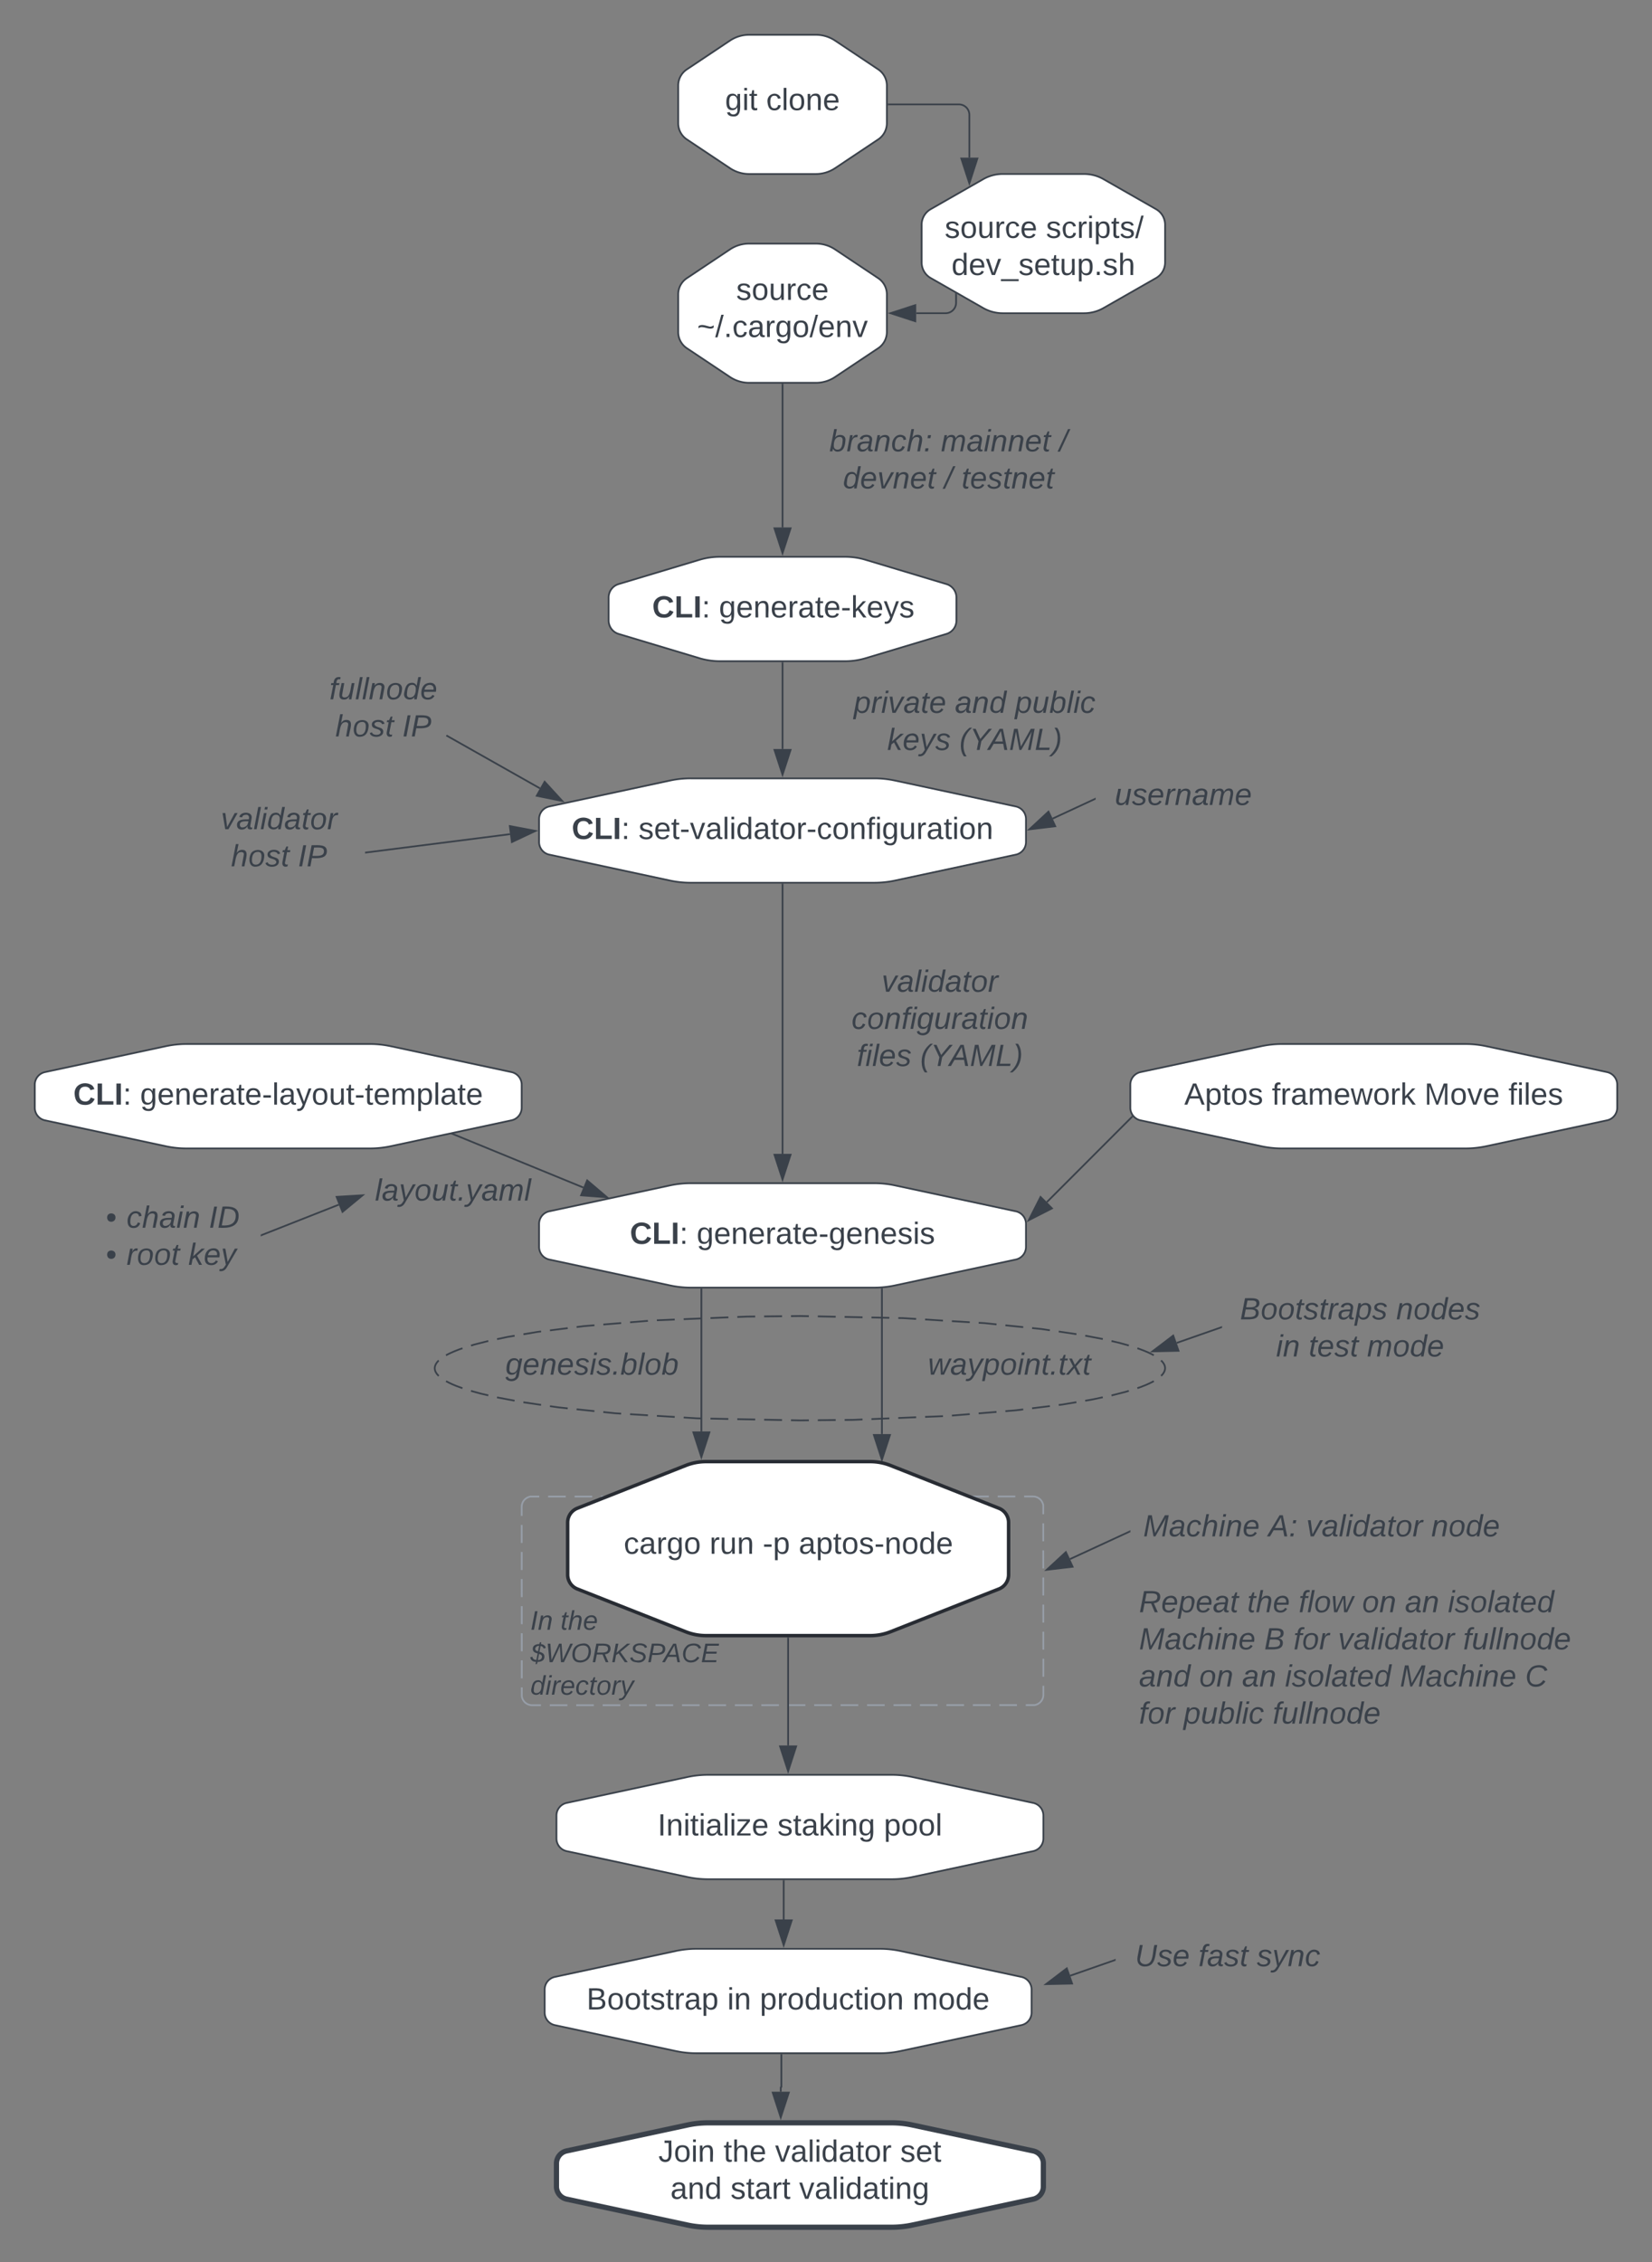 <svg xmlns="http://www.w3.org/2000/svg" xmlns:xlink="http://www.w3.org/1999/xlink" xmlns:lucid="lucid" width="950" height="1300"><rect width="100%" height="100%" fill="#808080" stroke="none"/><g transform="translate(-210 0)" lucid:page-tab-id="0_0"><path d="M560 343.4a8.06 8.06 0 0 1 5.75-7.72l46.5-13.96A40.88 40.88 0 0 1 624 320h72a40.88 40.88 0 0 1 11.75 1.72l46.5 13.96a8.06 8.06 0 0 1 5.75 7.72v13.2a8.06 8.06 0 0 1-5.75 7.72l-46.5 13.96A40.88 40.88 0 0 1 696 380h-72a40.88 40.88 0 0 1-11.75-1.72l-46.5-13.96a8.06 8.06 0 0 1-5.75-7.72z" stroke="#3a414a" fill="#fff"/><use xlink:href="#a" transform="matrix(1,0,0,1,565,325) translate(20.043 29.847)"/><use xlink:href="#b" transform="matrix(1,0,0,1,565,325) translate(58.463 29.847)"/><path d="M600 49.2a11.2 11.2 0 0 1 5-9.33l24.8-16.54a19.82 19.82 0 0 1 11-3.33h38.4a19.82 19.82 0 0 1 11 3.33L715 39.87a11.2 11.2 0 0 1 5 9.33v21.6a11.2 11.2 0 0 1-5 9.33l-24.8 16.54a19.82 19.82 0 0 1-11 3.33h-38.4a19.82 19.82 0 0 1-11-3.33L605 80.13a11.2 11.2 0 0 1-5-9.33z" stroke="#3a414a" fill="#fff"/><use xlink:href="#c" transform="matrix(1,0,0,1,605,25) translate(21.963 38.285)"/><use xlink:href="#d" transform="matrix(1,0,0,1,605,25) translate(45.617 38.285)"/><path d="M740 129.2a10.34 10.34 0 0 1 5.2-8.98l30.2-17.24a22.6 22.6 0 0 1 11.2-2.98h46.8a22.6 22.6 0 0 1 11.2 2.98l30.2 17.24a10.34 10.34 0 0 1 5.2 8.98v21.6a10.34 10.34 0 0 1-5.2 8.98l-30.2 17.24a22.6 22.6 0 0 1-11.2 2.98h-46.8a22.6 22.6 0 0 1-11.2-2.98l-30.2-17.24a10.34 10.34 0 0 1-5.2-8.98z" stroke="#3a414a" fill="#fff"/><use xlink:href="#e" transform="matrix(1,0,0,1,745,105) translate(8.29 31.722)"/><use xlink:href="#f" transform="matrix(1,0,0,1,745,105) translate(66.512 31.722)"/><use xlink:href="#g" transform="matrix(1,0,0,1,745,105) translate(12.165 53.056)"/><path d="M600 169.2a11.2 11.2 0 0 1 5-9.33l24.8-16.54a19.82 19.82 0 0 1 11-3.33h38.4a19.82 19.82 0 0 1 11 3.33l24.8 16.54a11.2 11.2 0 0 1 5 9.33v21.6a11.2 11.2 0 0 1-5 9.33l-24.8 16.54a19.82 19.82 0 0 1-11 3.33h-38.4a19.82 19.82 0 0 1-11-3.33L605 200.13a11.2 11.2 0 0 1-5-9.33z" stroke="#3a414a" fill="#fff"/><use xlink:href="#h" transform="matrix(1,0,0,1,605,145) translate(28.363 27.347)"/><use xlink:href="#i" transform="matrix(1,0,0,1,605,145) translate(5.889 48.681)"/><path d="M660 381v49.46" stroke="#3a414a" fill="none"/><path d="M660.5 381h-1v-.5h1z" stroke="#3a414a" stroke-width=".05" fill="#3a414a"/><path d="M660 445.22l-4.64-14.26h9.28z" stroke="#3a414a" fill="#3a414a"/><path d="M720.97 60h40.47a6 6 0 0 1 6 6v24.58" stroke="#3a414a" fill="none"/><path d="M721 60.5h-.52v-1h.5z" stroke="#3a414a" stroke-width=".05" fill="#3a414a"/><path d="M767.44 105.34l-4.64-14.26h9.27z" stroke="#3a414a" fill="#3a414a"/><path d="M759.8 169.18V174a6 6 0 0 1-6 6h-16.94" stroke="#3a414a" fill="none"/><path d="M760.3 168.96v.23h-1v-.8z" stroke="#3a414a" stroke-width=".05" fill="#3a414a"/><path d="M722.1 180l14.26-4.64v9.28z" stroke="#3a414a" fill="#3a414a"/><path d="M660 220.98v82.14" stroke="#3a414a" fill="none"/><path d="M660.5 221h-1v-.52h1z" stroke="#3a414a" stroke-width=".05" fill="#3a414a"/><path d="M660 317.9l-4.64-14.28h9.28z" stroke="#3a414a" fill="#3a414a"/><path d="M520 470.73a7.42 7.42 0 0 1 5.87-7.25l69.46-14.9a56.64 56.64 0 0 1 11.87-1.25h105.6a56.64 56.64 0 0 1 11.87 1.26l69.46 14.88a7.42 7.42 0 0 1 5.87 7.25v13.2a7.42 7.42 0 0 1-5.87 7.26l-69.46 14.88a56.64 56.64 0 0 1-11.87 1.25H607.2a56.64 56.64 0 0 1-11.87-1.25l-69.46-14.9a7.42 7.42 0 0 1-5.87-7.25z" stroke="#3a414a" fill="#fff"/><use xlink:href="#a" transform="matrix(1,0,0,1,525,452.333) translate(13.765 29.847)"/><use xlink:href="#j" transform="matrix(1,0,0,1,525,452.333) translate(52.185 29.847)"/><path d="M680 393.33a6 6 0 0 1 6-6h168a6 6 0 0 1 6 6v48a6 6 0 0 1-6 6H686a6 6 0 0 1-6-6z" stroke="#000" stroke-opacity="0" fill="#fff" fill-opacity="0"/><use xlink:href="#k" transform="matrix(1,0,0,1,685,392.333) translate(15.969 17.347)"/><use xlink:href="#l" transform="matrix(1,0,0,1,685,392.333) translate(74.142 17.347)"/><use xlink:href="#m" transform="matrix(1,0,0,1,685,392.333) translate(108.71 17.347)"/><use xlink:href="#n" transform="matrix(1,0,0,1,685,392.333) translate(35.204 38.681)"/><use xlink:href="#o" transform="matrix(1,0,0,1,685,392.333) translate(76.685 38.681)"/><path d="M380 386a6 6 0 0 1 6-6h88a6 6 0 0 1 6 6v40.67a6 6 0 0 1-6 6h-88a6 6 0 0 1-6-6z" stroke="#000" stroke-opacity="0" fill="#fff" fill-opacity="0"/><use xlink:href="#p" transform="matrix(1,0,0,1,385,385) translate(14.438 16.91)"/><use xlink:href="#q" transform="matrix(1,0,0,1,385,385) translate(17.846 38.243)"/><use xlink:href="#r" transform="matrix(1,0,0,1,385,385) translate(56.364 38.243)"/><path d="M467.1 422.9l53.4 30.16M467.1 422.92l-.43-.25" stroke="#3a414a" fill="none"/><path d="M533.34 460.33l-14.7-2.98 4.56-8.08z" stroke="#3a414a" fill="#3a414a"/><path d="M320 460.67a6 6 0 0 1 6-6h88a6 6 0 0 1 6 6v40.66a6 6 0 0 1-6 6h-88a6 6 0 0 1-6-6z" stroke="#000" stroke-opacity="0" fill="#fff" fill-opacity="0"/><use xlink:href="#s" transform="matrix(1,0,0,1,325,459.667) translate(11.994 16.91)"/><use xlink:href="#q" transform="matrix(1,0,0,1,325,459.667) translate(17.846 38.243)"/><use xlink:href="#r" transform="matrix(1,0,0,1,325,459.667) translate(56.364 38.243)"/><path d="M420.48 489.94l82.8-10.54" stroke="#3a414a" fill="none"/><path d="M420.55 490.43l-.57.07v-1l.45-.06z" stroke="#3a414a" stroke-width=".05" fill="#3a414a"/><path d="M517.93 477.54l-13.57 6.4-1.17-9.2z" stroke="#3a414a" fill="#3a414a"/><path d="M840 438.67a6 6 0 0 1 6-6h88a6 6 0 0 1 6 6v40.66a6 6 0 0 1-6 6h-88a6 6 0 0 1-6-6z" stroke="#000" stroke-opacity="0" fill="#fff" fill-opacity="0"/><use xlink:href="#t" transform="matrix(1,0,0,1,845,437.667) translate(6.043 24.972)"/><path d="M839.58 459.2l-24.25 11.25" stroke="#3a414a" fill="none"/><path d="M840.04 459.55l-.26.12-.42-.9.68-.32z" stroke="#3a414a" stroke-width=".05" fill="#3a414a"/><path d="M801.94 476.65l11-10.2 3.9 8.4z" stroke="#3a414a" fill="#3a414a"/><path d="M520 703.4a7.42 7.42 0 0 1 5.87-7.26l69.46-14.88A56.64 56.64 0 0 1 607.2 680h105.6a56.64 56.64 0 0 1 11.87 1.26l69.46 14.88a7.42 7.42 0 0 1 5.87 7.26v13.2a7.42 7.42 0 0 1-5.87 7.26l-69.46 14.88A56.64 56.64 0 0 1 712.8 740H607.2a56.64 56.64 0 0 1-11.87-1.26l-69.46-14.88a7.42 7.42 0 0 1-5.87-7.26z" stroke="#3a414a" fill="#fff"/><use xlink:href="#a" transform="matrix(1,0,0,1,525,685) translate(47.222 29.847)"/><use xlink:href="#u" transform="matrix(1,0,0,1,525,685) translate(85.642 29.847)"/><path d="M660 508.33v154.8" stroke="#3a414a" fill="none"/><path d="M660.5 508.34h-1v-.5h1z" stroke="#3a414a" stroke-width=".05" fill="#3a414a"/><path d="M660 677.9l-4.64-14.28h9.28z" stroke="#3a414a" fill="#3a414a"/><path d="M680 546a6 6 0 0 1 6-6h128a6 6 0 0 1 6 6v83.33a6 6 0 0 1-6 6H686a6 6 0 0 1-6-6z" stroke="#000" stroke-opacity="0" fill="#fff" fill-opacity="0"/><use xlink:href="#s" transform="matrix(1,0,0,1,685,545) translate(31.994 24.972)"/><use xlink:href="#v" transform="matrix(1,0,0,1,685,545) translate(14.71 46.306)"/><use xlink:href="#w" transform="matrix(1,0,0,1,685,545) translate(17.722 67.639)"/><use xlink:href="#o" transform="matrix(1,0,0,1,685,545) translate(54.167 67.639)"/><path d="M230 623.4a7.42 7.42 0 0 1 5.87-7.26l69.46-14.88A56.64 56.64 0 0 1 317.2 600h105.6a56.64 56.64 0 0 1 11.87 1.26l69.46 14.88a7.42 7.42 0 0 1 5.87 7.26v13.2a7.42 7.42 0 0 1-5.87 7.26l-69.46 14.88A56.64 56.64 0 0 1 422.8 660H317.2a56.64 56.64 0 0 1-11.87-1.26l-69.46-14.88a7.42 7.42 0 0 1-5.87-7.26z" stroke="#3a414a" fill="#fff"/><use xlink:href="#a" transform="matrix(1,0,0,1,235,605) translate(17.173 29.847)"/><use xlink:href="#x" transform="matrix(1,0,0,1,235,605) translate(55.593 29.847)"/><path d="M469.86 651.5l75.58 30.98" stroke="#3a414a" fill="none"/><path d="M469.68 651.96l-.38-.16.5-.1z" stroke="#3a414a" stroke-width=".05" fill="#3a414a"/><path d="M559.1 688.1l-14.95-1.14 3.5-8.58z" stroke="#3a414a" fill="#3a414a"/><path d="M420 666a6 6 0 0 1 6-6h88a6 6 0 0 1 6 6v40.67a6 6 0 0 1-6 6h-88a6 6 0 0 1-6-6z" stroke="#000" stroke-opacity="0" fill="#fff" fill-opacity="0"/><use xlink:href="#y" transform="matrix(1,0,0,1,425,665) translate(0.636 24.972)"/><path d="M860 623.4a7.42 7.42 0 0 1 5.87-7.26l69.46-14.88A56.64 56.64 0 0 1 947.2 600h105.6a56.64 56.64 0 0 1 11.87 1.26l69.46 14.88a7.42 7.42 0 0 1 5.87 7.26v13.2a7.42 7.42 0 0 1-5.87 7.26l-69.46 14.88a56.64 56.64 0 0 1-11.87 1.26H947.2a56.64 56.64 0 0 1-11.87-1.26l-69.46-14.88a7.42 7.42 0 0 1-5.87-7.26z" stroke="#3a414a" fill="#fff"/><use xlink:href="#z" transform="matrix(1,0,0,1,865,605) translate(26.037 29.847)"/><use xlink:href="#A" transform="matrix(1,0,0,1,865,605) translate(76.407 29.847)"/><use xlink:href="#B" transform="matrix(1,0,0,1,865,605) translate(164.111 29.847)"/><use xlink:href="#C" transform="matrix(1,0,0,1,865,605) translate(212.457 29.847)"/><path d="M860.9 641.93l-48.88 48.9" stroke="#3a414a" fill="none"/><path d="M861.26 641.58l.34.37-.35.35-.7-.7.42-.43z" stroke="#3a414a" stroke-width=".05" fill="#3a414a"/><path d="M801.58 701.27l6.8-13.37 6.56 6.56z" stroke="#3a414a" fill="#3a414a"/><path d="M500 766a6 6 0 0 1 6-6h88a6 6 0 0 1 6 6v40.67a6 6 0 0 1-6 6h-88a6 6 0 0 1-6-6z" stroke="#000" stroke-opacity="0" fill="#fff" fill-opacity="0"/><use xlink:href="#D" transform="matrix(1,0,0,1,505,765) translate(-4.327 25.056)"/><path d="M740 766a6 6 0 0 1 6-6h88a6 6 0 0 1 6 6v40.67a6 6 0 0 1-6 6h-88a6 6 0 0 1-6-6z" stroke="#000" stroke-opacity="0" fill="#fff" fill-opacity="0"/><use xlink:href="#E" transform="matrix(1,0,0,1,745,765) translate(-1.364 25.056)"/><path d="M260 689.67a6 6 0 0 1 6-6h88a6 6 0 0 1 6 6v40.66a6 6 0 0 1-6 6h-88a6 6 0 0 1-6-6z" stroke="#000" stroke-opacity="0" fill="#fff" fill-opacity="0"/><use xlink:href="#F" transform="matrix(1,0,0,1,265,688.667) translate(5.778 16.91)"/><use xlink:href="#G" transform="matrix(1,0,0,1,265,688.667) translate(17.778 16.91)"/><use xlink:href="#H" transform="matrix(1,0,0,1,265,688.667) translate(65.136 16.91)"/><use xlink:href="#F" transform="matrix(1,0,0,1,265,688.667) translate(5.778 38.243)"/><use xlink:href="#I" transform="matrix(1,0,0,1,265,688.667) translate(17.778 38.243)"/><use xlink:href="#J" transform="matrix(1,0,0,1,265,688.667) translate(53.284 38.243)"/><path d="M360.43 709.82l44.36-17.48" stroke="#3a414a" fill="none"/><path d="M360.62 710.28l-.66.26v-1.08l.3-.1z" stroke="#3a414a" stroke-width=".05" fill="#3a414a"/><path d="M418.53 686.93l-11.57 9.54-3.4-8.63z" stroke="#3a414a" fill="#3a414a"/><path d="M613.33 741v81.64" stroke="#3a414a" fill="none"/><path d="M613.83 741h-1v-.5h1z" stroke="#3a414a" stroke-width=".05" fill="#3a414a"/><path d="M613.33 837.4l-4.63-14.26h9.27z" stroke="#3a414a" fill="#3a414a"/><path d="M717.16 740.83v83.33" stroke="#3a414a" fill="none"/><path d="M717.66 740.84h-1v-.47l.96-.07h.04z" stroke="#3a414a" stroke-width=".05" fill="#3a414a"/><path d="M717.16 838.93l-4.63-14.27h9.27z" stroke="#3a414a" fill="#3a414a"/><path d="M510 866a6 6 0 0 1 6-6h288a6 6 0 0 1 6 6v108a6 6 0 0 1-6 6H516a6 6 0 0 1-6-6z" fill-opacity="0"/><path d="M525.2 860.07h10.14m5.07 0h10.15m5.06 0h10.15m5.07 0h10.14m5.07 0l10.14-.02m5.07 0h10.13m5.07 0h10.14m5.07 0h10.14m5.06 0H657m5.07 0l10.13-.02m5.07 0h10.14m5.08 0h10.14m5.07 0h10.13m5.06 0h10.13m5.07 0l10.14-.02m5.07 0h10.15m5.07 0h10.13m5.07 0h10.14m5.07 0H804l.94.07.9.22.88.35.8.5.72.6.6.72.5.8.37.88.23.9v5.2m0 5.2v10.36m0 5.2l.02 10.37m0 5.2v10.37m0 5.18l.02 10.38m0 5.2v10.36m.02 5.2v10.36m0 5.2V974l-.07.94-.22.9-.35.88-.5.8-.6.72-.72.6-.8.5-.88.37-.9.23h-5.08m-5.07 0h-10.14m-5.07 0h-10.15m-5.06 0h-10.15m-5.07 0h-10.14m-5.07 0l-10.14.02m-5.07 0h-10.13m-5.07 0h-10.14m-5.07 0H678.2m-5.06 0H663m-5.07 0l-10.13.02m-5.07 0H632.6m-5.08 0h-10.14m-5.07 0h-10.13m-5.06 0h-10.13m-5.07 0l-10.14.02m-5.07 0h-10.15m-5.07 0h-10.13m-5.07 0h-10.14m-5.07 0H516l-.94-.07-.9-.22-.88-.35-.8-.5-.72-.6-.6-.72-.5-.8-.37-.88-.23-.9v-5.2m0-5.2V954.2m0-5.2l-.02-10.37m0-5.2v-10.37m0-5.18l-.02-10.38m0-5.2v-10.36m-.02-5.2V876.4m0-5.2V866l.07-.94.22-.9.35-.88.5-.8.6-.72.72-.6.8-.5.88-.37.9-.23h5.08" stroke="#979ea8" fill="none"/><use xlink:href="#K" transform="matrix(1,0,0,1,515,865) translate(0 71.616)"/><use xlink:href="#L" transform="matrix(1,0,0,1,515,865) translate(17.284 71.616)"/><use xlink:href="#M" transform="matrix(1,0,0,1,515,865) translate(0 90.282)"/><use xlink:href="#N" transform="matrix(1,0,0,1,515,865) translate(0 108.949)"/><path d="M536.43 875a8.82 8.82 0 0 1 5.58-8.2l62.38-24.6a31.57 31.57 0 0 1 11.6-2.2h94.48a31.57 31.57 0 0 1 11.6 2.2l62.36 24.6A8.82 8.82 0 0 1 790 875v30a8.82 8.82 0 0 1-5.58 8.2l-62.37 24.6a31.57 31.57 0 0 1-11.6 2.2h-94.48a31.57 31.57 0 0 1-11.6-2.2l-62.36-24.6a8.82 8.82 0 0 1-5.57-8.2z" stroke="#282c33" stroke-width="2" fill="#fff"/><use xlink:href="#O" transform="matrix(1,0,0,1,541.431,845) translate(27.284 47.972)"/><use xlink:href="#P" transform="matrix(1,0,0,1,541.431,845) translate(76.617 47.972)"/><use xlink:href="#Q" transform="matrix(1,0,0,1,541.431,845) translate(107.185 47.972)"/><use xlink:href="#R" transform="matrix(1,0,0,1,541.431,845) translate(127.877 47.972)"/><path d="M680 224.67a6 6 0 0 1 6-6h138a6 6 0 0 1 6 6V308a6 6 0 0 1-6 6H686a6 6 0 0 1-6-6z" stroke="#000" stroke-opacity="0" fill="#fff" fill-opacity="0"/><use xlink:href="#S" transform="matrix(1,0,0,1,685,223.667) translate(1.932 35.722)"/><use xlink:href="#T" transform="matrix(1,0,0,1,685,223.667) translate(66.08 35.722)"/><use xlink:href="#U" transform="matrix(1,0,0,1,685,223.667) translate(134.13 35.722)"/><use xlink:href="#V" transform="matrix(1,0,0,1,685,223.667) translate(9.759 57.056)"/><use xlink:href="#W" transform="matrix(1,0,0,1,685,223.667) translate(68.031 57.056)"/><use xlink:href="#X" transform="matrix(1,0,0,1,685,223.667) translate(77.907 57.056)"/><path d="M860 866a6 6 0 0 1 6-6h208a6 6 0 0 1 6 6v28a6 6 0 0 1-6 6H866a6 6 0 0 1-6-6z" stroke="#000" stroke-opacity="0" fill="#fff" fill-opacity="0"/><g><use xlink:href="#Y" transform="matrix(1,0,0,1,865,865) translate(2.407 17.972)"/><use xlink:href="#Z" transform="matrix(1,0,0,1,865,865) translate(74.407 17.972)"/><use xlink:href="#aa" transform="matrix(1,0,0,1,865,865) translate(96.136 17.972)"/><use xlink:href="#ab" transform="matrix(1,0,0,1,865,865) translate(168.086 17.972)"/></g><path d="M860 910.67a6 6 0 0 1 6-6h251.57a6 6 0 0 1 6 6V994a6 6 0 0 1-6 6H866a6 6 0 0 1-6-6z" stroke="#000" stroke-opacity="0" fill="#fff" fill-opacity="0"/><g><use xlink:href="#ac" transform="matrix(1,0,0,1,865,909.667) translate(0 16.91)"/><use xlink:href="#ad" transform="matrix(1,0,0,1,865,909.667) translate(62.173 16.91)"/><use xlink:href="#ae" transform="matrix(1,0,0,1,865,909.667) translate(91.802 16.91)"/><use xlink:href="#af" transform="matrix(1,0,0,1,865,909.667) translate(128.247 16.91)"/><use xlink:href="#ag" transform="matrix(1,0,0,1,865,909.667) translate(152.938 16.91)"/><use xlink:href="#ah" transform="matrix(1,0,0,1,865,909.667) translate(177.63 16.91)"/><use xlink:href="#ai" transform="matrix(1,0,0,1,865,909.667) translate(0 38.243)"/><use xlink:href="#aj" transform="matrix(1,0,0,1,865,909.667) translate(72 38.243)"/><use xlink:href="#ak" transform="matrix(1,0,0,1,865,909.667) translate(88.79 38.243)"/><use xlink:href="#al" transform="matrix(1,0,0,1,865,909.667) translate(114.42 38.243)"/><use xlink:href="#am" transform="matrix(1,0,0,1,865,909.667) translate(186.37 38.243)"/><use xlink:href="#an" transform="matrix(1,0,0,1,865,909.667) translate(0 59.576)"/><use xlink:href="#af" transform="matrix(1,0,0,1,865,909.667) translate(34.568 59.576)"/><use xlink:href="#ag" transform="matrix(1,0,0,1,865,909.667) translate(59.259 59.576)"/><use xlink:href="#ao" transform="matrix(1,0,0,1,865,909.667) translate(83.951 59.576)"/><use xlink:href="#ai" transform="matrix(1,0,0,1,865,909.667) translate(150.025 59.576)"/><use xlink:href="#ap" transform="matrix(1,0,0,1,865,909.667) translate(222.025 59.576)"/><use xlink:href="#ak" transform="matrix(1,0,0,1,865,909.667) translate(0 80.91)"/><use xlink:href="#aq" transform="matrix(1,0,0,1,865,909.667) translate(25.63 80.91)"/><use xlink:href="#ar" transform="matrix(1,0,0,1,865,909.667) translate(76.889 80.91)"/></g><path d="M859.58 880.2L825.33 896" stroke="#3a414a" fill="none"/><path d="M860.04 880.55l-.26.12-.42-.9.67-.32z" stroke="#3a414a" stroke-width=".05" fill="#3a414a"/><path d="M811.92 902.18L822.94 892l3.88 8.42z" stroke="#3a414a" fill="#3a414a"/><path d="M530 1043.4a7.42 7.42 0 0 1 5.87-7.26l69.46-14.88a56.64 56.64 0 0 1 11.87-1.26h105.6a56.64 56.64 0 0 1 11.87 1.26l69.46 14.88a7.42 7.42 0 0 1 5.87 7.26v13.2a7.42 7.42 0 0 1-5.87 7.26l-69.46 14.88a56.64 56.64 0 0 1-11.87 1.26H617.2a56.64 56.64 0 0 1-11.87-1.26l-69.46-14.88a7.42 7.42 0 0 1-5.87-7.26z" stroke="#3a414a" fill="#fff"/><g><use xlink:href="#as" transform="matrix(1,0,0,1,535,1025) translate(53.173 29.847)"/><use xlink:href="#at" transform="matrix(1,0,0,1,535,1025) translate(122.111 29.847)"/><use xlink:href="#au" transform="matrix(1,0,0,1,535,1025) translate(183.296 29.847)"/></g><path d="M663.22 941.5v61.62" stroke="#3a414a" fill="none"/><path d="M663.72 941.5h-1v-.5h1z" stroke="#3a414a" stroke-width=".05" fill="#3a414a"/><path d="M663.22 1017.9l-4.64-14.28h9.27z" stroke="#3a414a" fill="#3a414a"/><path d="M523.22 1143.4a7.42 7.42 0 0 1 5.86-7.26l69.47-14.88a56.64 56.64 0 0 1 11.87-1.26h105.6a56.64 56.64 0 0 1 11.86 1.26l69.47 14.88a7.42 7.42 0 0 1 5.87 7.26v13.2a7.42 7.42 0 0 1-5.87 7.26l-69.47 14.88a56.64 56.64 0 0 1-11.86 1.26h-105.6a56.64 56.64 0 0 1-11.87-1.26l-69.47-14.88a7.42 7.42 0 0 1-5.86-7.26z" stroke="#3a414a" fill="#fff"/><g><use xlink:href="#av" transform="matrix(1,0,0,1,528.215,1125) translate(19.074 29.847)"/><use xlink:href="#aw" transform="matrix(1,0,0,1,528.215,1125) translate(100.012 29.847)"/><use xlink:href="#ax" transform="matrix(1,0,0,1,528.215,1125) translate(118.728 29.847)"/><use xlink:href="#ay" transform="matrix(1,0,0,1,528.215,1125) translate(206.531 29.847)"/></g><path d="M660.67 1081v22.12" stroke="#3a414a" fill="none"/><path d="M661.17 1081h-1v-.5h1z" stroke="#3a414a" stroke-width=".05" fill="#3a414a"/><path d="M660.67 1117.9l-4.64-14.28h9.27z" stroke="#3a414a" fill="#3a414a"/><path d="M530 1243.4a7.42 7.42 0 0 1 5.87-7.26l69.46-14.88a56.64 56.64 0 0 1 11.87-1.26h105.6a56.64 56.64 0 0 1 11.87 1.26l69.46 14.88a7.42 7.42 0 0 1 5.87 7.26v13.2a7.42 7.42 0 0 1-5.87 7.26l-69.46 14.88a56.64 56.64 0 0 1-11.87 1.26H617.2a56.64 56.64 0 0 1-11.87-1.26l-69.46-14.88a7.42 7.42 0 0 1-5.87-7.26z" stroke="#3a414a" stroke-width="3" fill="#fff"/><g><use xlink:href="#az" transform="matrix(1,0,0,1,535,1225) translate(53.622 17.347)"/><use xlink:href="#aA" transform="matrix(1,0,0,1,535,1225) translate(91.104 17.347)"/><use xlink:href="#aB" transform="matrix(1,0,0,1,535,1225) translate(120.733 17.347)"/><use xlink:href="#aC" transform="matrix(1,0,0,1,535,1225) translate(192.684 17.347)"/><use xlink:href="#aD" transform="matrix(1,0,0,1,535,1225) translate(60.536 38.681)"/><use xlink:href="#aE" transform="matrix(1,0,0,1,535,1225) translate(95.104 38.681)"/><use xlink:href="#aF" transform="matrix(1,0,0,1,535,1225) translate(134.561 38.681)"/></g><path d="M659.33 1181v18.33a.17.17 0 0 1-.17.17.17.17 0 0 0-.18.18v2.44" stroke="#3a414a" fill="none"/><path d="M659.83 1181h-1v-.5h1z" stroke="#3a414a" stroke-width=".05" fill="#3a414a"/><path d="M658.98 1216.9l-4.63-14.28h9.27z" stroke="#3a414a" fill="#3a414a"/><path d="M880 786.33c0 16.57-94.02 30-210 30s-210-13.43-210-30 94.02-30 210-30 210 13.43 210 30z" fill-opacity="0"/><path d="M873.52 793.75l-.93.5-1.63.8-2.1.94-2.78 1.1-2.03.7m-4.9 1.55l-2.12.63-7.6 1.94-.23.05m-5.04 1.06l-6.02 1.28-4.08.7m-5.07.84l-8.1 1.36-2.05.25m-5.1.64l-10.22 1.26m-5.1.64l-4.2.52-6.05.5m-5.12.43l-10.26.84m-5.13.42l-10.25.84m-5.14.34l-10.28.42m-5.14.2l-10.28.43m-5.14.2l-10.3.43m-5.13.2l-5.43.24-4.84.05m-5.15.05l-10.3.1m-5.13.06l-5.15.05-5.14-.1m-5.15-.1l-10.28-.22m-5.14-.1l-10.3-.2m-5.14-.1l-10.28-.22m-5.15-.1l-2.63-.06-7.63-.47m-5.14-.32l-10.27-.63m-5.14-.32l-10.28-.63m-5.13-.32l-3.47-.22-6.8-.7m-5.1-.52l-10.25-1.06m-5.1-.53l-5.54-.6-4.68-.67m-5.1-.74l-10.18-1.5m-5.07-.9l-10.1-1.9m-5-1.17l-4.43-1.03-5.54-1.54m-4.9-1.55l-.3-.1-3.22-1.18-2.4-1-1.83-.87-1.43-.75-.26-.15m-4.2-2.97l-.24-.25-.3-.33-.28-.3-.23-.3-.2-.27-.16-.25-.15-.25-.13-.23-.12-.22-.1-.22-.08-.2-.07-.2-.06-.2-.05-.2-.04-.2-.03-.18-.03-.2v-.17l-.02-.17v-.28l.02-.18v-.2l.04-.18.04-.2.04-.2.06-.18.06-.2.08-.2.1-.22.1-.22.1-.23.15-.24.15-.24.18-.26.2-.28.26-.3.28-.3.33-.36.1-.07m4.18-2.98l.93-.52 1.63-.8 2.1-.93 2.78-1.1 2.03-.7m4.9-1.55l2.12-.64 7.6-1.94.23-.05m5.04-1.07l6.02-1.27 4.08-.68m5.07-.85l8.1-1.36 2.05-.26m5.1-.62l10.22-1.28m5.1-.63l4.2-.53 6.05-.5m5.12-.42l10.26-.85m5.13-.42l10.25-.85m5.14-.33l10.28-.42m5.14-.2l10.28-.44m5.14-.2l10.3-.42m5.13-.2l5.43-.23 4.84-.05m5.15-.05l10.3-.1m5.13-.06l5.15-.07 5.14.1m5.15.1l10.28.22m5.14.1l10.3.22m5.14.1l10.28.2m5.15.12l2.63.04 7.63.48m5.14.3l10.27.65m5.14.32l10.28.62m5.13.32l3.47.2 6.8.72m5.1.53l10.25 1.05m5.1.53l5.54.57 4.68.7m5.1.73l10.18 1.5m5.07.88l10.1 1.92m5 1.16l4.43 1.03 5.54 1.54m4.9 1.56l.3.1 3.22 1.2 2.4 1 1.83.86 1.43.75.26.15m4.2 2.97l.24.24.3.33.28.3.23.3.2.26.16.26.15.23.13.24.12.22.1.2.08.22.07.2.06.2.05.2.04.18.03.2.03.17v.2l.02.17v.28l-.02.18v.2l-.04.17-.04.2-.04.18-.06.2-.06.2-.08.2-.1.22-.1.22-.1.22-.15.23-.15.25-.18.27-.2.28-.26.3-.28.3-.33.35-.1.08" stroke="#3a414a" fill="none"/><path d="M912.68 742.33a6 6 0 0 1 6-6h146.2a6 6 0 0 1 6 6V783a6 6 0 0 1-6 6H918.7a6 6 0 0 1-6-6z" stroke="#000" stroke-opacity="0" fill="#fff" fill-opacity="0"/><g><use xlink:href="#aG" transform="matrix(1,0,0,1,917.677,741.333) translate(5.389 16.91)"/><use xlink:href="#aH" transform="matrix(1,0,0,1,917.677,741.333) translate(95.216 16.91)"/><use xlink:href="#aI" transform="matrix(1,0,0,1,917.677,741.333) translate(26.154 38.243)"/><use xlink:href="#aJ" transform="matrix(1,0,0,1,917.677,741.333) translate(44.87 38.243)"/><use xlink:href="#aK" transform="matrix(1,0,0,1,917.677,741.333) translate(78.451 38.243)"/></g><path d="M912.24 762.83l-25.57 8.94" stroke="#3a414a" fill="none"/><path d="M912.7 763.2l-.3.1-.34-.94.65-.22z" stroke="#3a414a" stroke-width=".05" fill="#3a414a"/><path d="M872.73 776.64l11.94-9.08 3.05 8.75z" stroke="#3a414a" fill="#3a414a"/><path d="M851.48 1106a6 6 0 0 1 6-6H974a6 6 0 0 1 6 6v40.67a6 6 0 0 1-6 6H857.48a6 6 0 0 1-6-6z" stroke="#000" stroke-opacity="0" fill="#fff" fill-opacity="0"/><g><use xlink:href="#aL" transform="matrix(1,0,0,1,856.478,1105) translate(6.191 24.972)"/><use xlink:href="#aM" transform="matrix(1,0,0,1,856.478,1105) translate(42.685 24.972)"/><use xlink:href="#aN" transform="matrix(1,0,0,1,856.478,1105) translate(76.265 24.972)"/></g><path d="M851.04 1126.5l-25.57 8.93" stroke="#3a414a" fill="none"/><path d="M851.52 1126.86l-.33.1-.33-.93.64-.23z" stroke="#3a414a" stroke-width=".05" fill="#3a414a"/><path d="M811.53 1140.3l11.94-9.08 3.05 8.75z" stroke="#3a414a" fill="#3a414a"/><defs><path fill="#3a414a" d="M67-125c0 53 21 87 73 88 37 1 54-22 65-47l45 17C233-25 199 4 140 4 58 4 20-42 15-125 8-235 124-281 211-232c18 10 29 29 36 50l-46 12c-8-25-30-41-62-41-52 0-71 34-72 86" id="aO"/><path fill="#3a414a" d="M24 0v-248h52v208h133V0H24" id="aP"/><path fill="#3a414a" d="M24 0v-248h52V0H24" id="aQ"/><path fill="#3a414a" d="M33-154v-36h34v36H33zM33 0v-36h34V0H33" id="aR"/><g id="a"><use transform="matrix(0.049,0,0,0.049,0,0)" xlink:href="#aO"/><use transform="matrix(0.049,0,0,0.049,12.79,0)" xlink:href="#aP"/><use transform="matrix(0.049,0,0,0.049,23.605,0)" xlink:href="#aQ"/><use transform="matrix(0.049,0,0,0.049,28.543,0)" xlink:href="#aR"/></g><path fill="#3a414a" d="M177-190C167-65 218 103 67 71c-23-6-38-20-44-43l32-5c15 47 100 32 89-28v-30C133-14 115 1 83 1 29 1 15-40 15-95c0-56 16-97 71-98 29-1 48 16 59 35 1-10 0-23 2-32h30zM94-22c36 0 50-32 50-73 0-42-14-75-50-75-39 0-46 34-46 75s6 73 46 73" id="aS"/><path fill="#3a414a" d="M100-194c63 0 86 42 84 106H49c0 40 14 67 53 68 26 1 43-12 49-29l28 8c-11 28-37 45-77 45C44 4 14-33 15-96c1-61 26-98 85-98zm52 81c6-60-76-77-97-28-3 7-6 17-6 28h103" id="aT"/><path fill="#3a414a" d="M117-194c89-4 53 116 60 194h-32v-121c0-31-8-49-39-48C34-167 62-67 57 0H25l-1-190h30c1 10-1 24 2 32 11-22 29-35 61-36" id="aU"/><path fill="#3a414a" d="M114-163C36-179 61-72 57 0H25l-1-190h30c1 12-1 29 2 39 6-27 23-49 58-41v29" id="aV"/><path fill="#3a414a" d="M141-36C126-15 110 5 73 4 37 3 15-17 15-53c-1-64 63-63 125-63 3-35-9-54-41-54-24 1-41 7-42 31l-33-3c5-37 33-52 76-52 45 0 72 20 72 64v82c-1 20 7 32 28 27v20c-31 9-61-2-59-35zM48-53c0 20 12 33 32 33 41-3 63-29 60-74-43 2-92-5-92 41" id="aW"/><path fill="#3a414a" d="M59-47c-2 24 18 29 38 22v24C64 9 27 4 27-40v-127H5v-23h24l9-43h21v43h35v23H59v120" id="aX"/><path fill="#3a414a" d="M16-82v-28h88v28H16" id="aY"/><path fill="#3a414a" d="M143 0L79-87 56-68V0H24v-261h32v163l83-92h37l-77 82L181 0h-38" id="aZ"/><path fill="#3a414a" d="M179-190L93 31C79 59 56 82 12 73V49c39 6 53-20 64-50L1-190h34L92-34l54-156h33" id="ba"/><path fill="#3a414a" d="M135-143c-3-34-86-38-87 0 15 53 115 12 119 90S17 21 10-45l28-5c4 36 97 45 98 0-10-56-113-15-118-90-4-57 82-63 122-42 12 7 21 19 24 35" id="bb"/><g id="b"><use transform="matrix(0.049,0,0,0.049,0,0)" xlink:href="#aS"/><use transform="matrix(0.049,0,0,0.049,9.877,0)" xlink:href="#aT"/><use transform="matrix(0.049,0,0,0.049,19.753,0)" xlink:href="#aU"/><use transform="matrix(0.049,0,0,0.049,29.63,0)" xlink:href="#aT"/><use transform="matrix(0.049,0,0,0.049,39.506,0)" xlink:href="#aV"/><use transform="matrix(0.049,0,0,0.049,45.383,0)" xlink:href="#aW"/><use transform="matrix(0.049,0,0,0.049,55.259,0)" xlink:href="#aX"/><use transform="matrix(0.049,0,0,0.049,60.198,0)" xlink:href="#aT"/><use transform="matrix(0.049,0,0,0.049,70.074,0)" xlink:href="#aY"/><use transform="matrix(0.049,0,0,0.049,75.951,0)" xlink:href="#aZ"/><use transform="matrix(0.049,0,0,0.049,84.84,0)" xlink:href="#aT"/><use transform="matrix(0.049,0,0,0.049,94.716,0)" xlink:href="#ba"/><use transform="matrix(0.049,0,0,0.049,103.605,0)" xlink:href="#bb"/></g><path fill="#3a414a" d="M24-231v-30h32v30H24zM24 0v-190h32V0H24" id="bc"/><g id="c"><use transform="matrix(0.049,0,0,0.049,0,0)" xlink:href="#aS"/><use transform="matrix(0.049,0,0,0.049,9.877,0)" xlink:href="#bc"/><use transform="matrix(0.049,0,0,0.049,13.778,0)" xlink:href="#aX"/></g><path fill="#3a414a" d="M96-169c-40 0-48 33-48 73s9 75 48 75c24 0 41-14 43-38l32 2c-6 37-31 61-74 61-59 0-76-41-82-99-10-93 101-131 147-64 4 7 5 14 7 22l-32 3c-4-21-16-35-41-35" id="bd"/><path fill="#3a414a" d="M24 0v-261h32V0H24" id="be"/><path fill="#3a414a" d="M100-194c62-1 85 37 85 99 1 63-27 99-86 99S16-35 15-95c0-66 28-99 85-99zM99-20c44 1 53-31 53-75 0-43-8-75-51-75s-53 32-53 75 10 74 51 75" id="bf"/><g id="d"><use transform="matrix(0.049,0,0,0.049,0,0)" xlink:href="#bd"/><use transform="matrix(0.049,0,0,0.049,8.889,0)" xlink:href="#be"/><use transform="matrix(0.049,0,0,0.049,12.79,0)" xlink:href="#bf"/><use transform="matrix(0.049,0,0,0.049,22.667,0)" xlink:href="#aU"/><use transform="matrix(0.049,0,0,0.049,32.543,0)" xlink:href="#aT"/></g><path fill="#3a414a" d="M84 4C-5 8 30-112 23-190h32v120c0 31 7 50 39 49 72-2 45-101 50-169h31l1 190h-30c-1-10 1-25-2-33-11 22-28 36-60 37" id="bg"/><g id="e"><use transform="matrix(0.049,0,0,0.049,0,0)" xlink:href="#bb"/><use transform="matrix(0.049,0,0,0.049,8.889,0)" xlink:href="#bf"/><use transform="matrix(0.049,0,0,0.049,18.765,0)" xlink:href="#bg"/><use transform="matrix(0.049,0,0,0.049,28.642,0)" xlink:href="#aV"/><use transform="matrix(0.049,0,0,0.049,34.519,0)" xlink:href="#bd"/><use transform="matrix(0.049,0,0,0.049,43.407,0)" xlink:href="#aT"/></g><path fill="#3a414a" d="M115-194c55 1 70 41 70 98S169 2 115 4C84 4 66-9 55-30l1 105H24l-1-265h31l2 30c10-21 28-34 59-34zm-8 174c40 0 45-34 45-75s-6-73-45-74c-42 0-51 32-51 76 0 43 10 73 51 73" id="bh"/><path fill="#3a414a" d="M0 4l72-265h28L28 4H0" id="bi"/><g id="f"><use transform="matrix(0.049,0,0,0.049,0,0)" xlink:href="#bb"/><use transform="matrix(0.049,0,0,0.049,8.889,0)" xlink:href="#bd"/><use transform="matrix(0.049,0,0,0.049,17.778,0)" xlink:href="#aV"/><use transform="matrix(0.049,0,0,0.049,23.654,0)" xlink:href="#bc"/><use transform="matrix(0.049,0,0,0.049,27.556,0)" xlink:href="#bh"/><use transform="matrix(0.049,0,0,0.049,37.432,0)" xlink:href="#aX"/><use transform="matrix(0.049,0,0,0.049,42.37,0)" xlink:href="#bb"/><use transform="matrix(0.049,0,0,0.049,51.259,0)" xlink:href="#bi"/></g><path fill="#3a414a" d="M85-194c31 0 48 13 60 33l-1-100h32l1 261h-30c-2-10 0-23-3-31C134-8 116 4 85 4 32 4 16-35 15-94c0-66 23-100 70-100zm9 24c-40 0-46 34-46 75 0 40 6 74 45 74 42 0 51-32 51-76 0-42-9-74-50-73" id="bj"/><path fill="#3a414a" d="M108 0H70L1-190h34L89-25l56-165h34" id="bk"/><path fill="#3a414a" d="M-5 72V49h209v23H-5" id="bl"/><path fill="#3a414a" d="M33 0v-38h34V0H33" id="bm"/><path fill="#3a414a" d="M106-169C34-169 62-67 57 0H25v-261h32l-1 103c12-21 28-36 61-36 89 0 53 116 60 194h-32v-121c2-32-8-49-39-48" id="bn"/><g id="g"><use transform="matrix(0.049,0,0,0.049,0,0)" xlink:href="#bj"/><use transform="matrix(0.049,0,0,0.049,9.877,0)" xlink:href="#aT"/><use transform="matrix(0.049,0,0,0.049,19.753,0)" xlink:href="#bk"/><use transform="matrix(0.049,0,0,0.049,28.642,0)" xlink:href="#bl"/><use transform="matrix(0.049,0,0,0.049,38.519,0)" xlink:href="#bb"/><use transform="matrix(0.049,0,0,0.049,47.407,0)" xlink:href="#aT"/><use transform="matrix(0.049,0,0,0.049,57.284,0)" xlink:href="#aX"/><use transform="matrix(0.049,0,0,0.049,62.222,0)" xlink:href="#bg"/><use transform="matrix(0.049,0,0,0.049,72.099,0)" xlink:href="#bh"/><use transform="matrix(0.049,0,0,0.049,81.975,0)" xlink:href="#bm"/><use transform="matrix(0.049,0,0,0.049,86.914,0)" xlink:href="#bb"/><use transform="matrix(0.049,0,0,0.049,95.802,0)" xlink:href="#bn"/></g><g id="h"><use transform="matrix(0.049,0,0,0.049,0,0)" xlink:href="#bb"/><use transform="matrix(0.049,0,0,0.049,8.889,0)" xlink:href="#bf"/><use transform="matrix(0.049,0,0,0.049,18.765,0)" xlink:href="#bg"/><use transform="matrix(0.049,0,0,0.049,28.642,0)" xlink:href="#aV"/><use transform="matrix(0.049,0,0,0.049,34.519,0)" xlink:href="#bd"/><use transform="matrix(0.049,0,0,0.049,43.407,0)" xlink:href="#aT"/></g><path fill="#3a414a" d="M16-127c37-31 93-2 135 6 18-1 32-8 43-16v26c-50 42-130-35-178 9v-25" id="bo"/><g id="i"><use transform="matrix(0.049,0,0,0.049,0,0)" xlink:href="#bo"/><use transform="matrix(0.049,0,0,0.049,10.37,0)" xlink:href="#bi"/><use transform="matrix(0.049,0,0,0.049,15.309,0)" xlink:href="#bm"/><use transform="matrix(0.049,0,0,0.049,20.247,0)" xlink:href="#bd"/><use transform="matrix(0.049,0,0,0.049,29.136,0)" xlink:href="#aW"/><use transform="matrix(0.049,0,0,0.049,39.012,0)" xlink:href="#aV"/><use transform="matrix(0.049,0,0,0.049,44.889,0)" xlink:href="#aS"/><use transform="matrix(0.049,0,0,0.049,54.765,0)" xlink:href="#bf"/><use transform="matrix(0.049,0,0,0.049,64.642,0)" xlink:href="#bi"/><use transform="matrix(0.049,0,0,0.049,69.58,0)" xlink:href="#aT"/><use transform="matrix(0.049,0,0,0.049,79.457,0)" xlink:href="#aU"/><use transform="matrix(0.049,0,0,0.049,89.333,0)" xlink:href="#bk"/></g><path fill="#3a414a" d="M101-234c-31-9-42 10-38 44h38v23H63V0H32v-167H5v-23h27c-7-52 17-82 69-68v24" id="bp"/><g id="j"><use transform="matrix(0.049,0,0,0.049,0,0)" xlink:href="#bb"/><use transform="matrix(0.049,0,0,0.049,8.889,0)" xlink:href="#aT"/><use transform="matrix(0.049,0,0,0.049,18.765,0)" xlink:href="#aX"/><use transform="matrix(0.049,0,0,0.049,23.704,0)" xlink:href="#aY"/><use transform="matrix(0.049,0,0,0.049,29.58,0)" xlink:href="#bk"/><use transform="matrix(0.049,0,0,0.049,38.469,0)" xlink:href="#aW"/><use transform="matrix(0.049,0,0,0.049,48.346,0)" xlink:href="#be"/><use transform="matrix(0.049,0,0,0.049,52.247,0)" xlink:href="#bc"/><use transform="matrix(0.049,0,0,0.049,56.148,0)" xlink:href="#bj"/><use transform="matrix(0.049,0,0,0.049,66.025,0)" xlink:href="#aW"/><use transform="matrix(0.049,0,0,0.049,75.901,0)" xlink:href="#aX"/><use transform="matrix(0.049,0,0,0.049,80.84,0)" xlink:href="#bf"/><use transform="matrix(0.049,0,0,0.049,90.716,0)" xlink:href="#aV"/><use transform="matrix(0.049,0,0,0.049,96.593,0)" xlink:href="#aY"/><use transform="matrix(0.049,0,0,0.049,102.469,0)" xlink:href="#bd"/><use transform="matrix(0.049,0,0,0.049,111.358,0)" xlink:href="#bf"/><use transform="matrix(0.049,0,0,0.049,121.235,0)" xlink:href="#aU"/><use transform="matrix(0.049,0,0,0.049,131.111,0)" xlink:href="#bp"/><use transform="matrix(0.049,0,0,0.049,136.049,0)" xlink:href="#bc"/><use transform="matrix(0.049,0,0,0.049,139.951,0)" xlink:href="#aS"/><use transform="matrix(0.049,0,0,0.049,149.827,0)" xlink:href="#bg"/><use transform="matrix(0.049,0,0,0.049,159.704,0)" xlink:href="#aV"/><use transform="matrix(0.049,0,0,0.049,165.58,0)" xlink:href="#aW"/><use transform="matrix(0.049,0,0,0.049,175.457,0)" xlink:href="#aX"/><use transform="matrix(0.049,0,0,0.049,180.395,0)" xlink:href="#bc"/><use transform="matrix(0.049,0,0,0.049,184.296,0)" xlink:href="#bf"/><use transform="matrix(0.049,0,0,0.049,194.173,0)" xlink:href="#aU"/></g><path fill="#3a414a" d="M67-162c32-53 139-36 121 50C175-51 163 2 97 4 68 4 52-11 42-31 38 6 28 39 22 75H-9l50-265h29c-1 10 0 20-3 28zm89 36c0-26-10-43-35-43-54 0-67 50-69 103-1 29 14 45 42 46 53 0 62-58 62-106" id="bq"/><path fill="#3a414a" d="M66-151c12-25 30-51 66-40l-6 26C45-176 58-65 38 0H6l36-190h30" id="br"/><path fill="#3a414a" d="M50-231l6-30h32l-6 30H50zM6 0l37-190h31L37 0H6" id="bs"/><path fill="#3a414a" d="M89 0H52L20-190h33L74-25l89-165h34" id="bt"/><path fill="#3a414a" d="M165-48c-4 18 1 34 23 27l-3 20c-29 8-62 0-52-35h-2C116-14 99 4 63 4 30 4 8-16 8-49c0-68 71-67 138-67 10-26 0-56-31-54-26 1-42 9-47 31l-32-5c8-67 160-71 144 15-5 28-9 54-15 81zM42-50c3 52 80 24 89-6 7-12 7-24 11-38-47 1-103-4-100 44" id="bu"/><path fill="#3a414a" d="M51-54c-9 22 5 41 31 30L79-1C43 14 10-4 19-52l22-115H19l5-23h22l19-43h21l-9 43h35l-4 23H73" id="bv"/><path fill="#3a414a" d="M111-194c62-3 86 47 72 106H45c-7 38 6 69 45 68 27-1 43-14 53-32l24 11C152-15 129 4 87 4 38 3 12-23 12-71c0-70 32-119 99-123zm44 81c14-66-71-72-95-28-4 8-8 17-11 28h106" id="bw"/><g id="k"><use transform="matrix(0.049,0,0,0.049,0,0)" xlink:href="#bq"/><use transform="matrix(0.049,0,0,0.049,9.877,0)" xlink:href="#br"/><use transform="matrix(0.049,0,0,0.049,15.753,0)" xlink:href="#bs"/><use transform="matrix(0.049,0,0,0.049,19.654,0)" xlink:href="#bt"/><use transform="matrix(0.049,0,0,0.049,28.543,0)" xlink:href="#bu"/><use transform="matrix(0.049,0,0,0.049,38.42,0)" xlink:href="#bv"/><use transform="matrix(0.049,0,0,0.049,43.358,0)" xlink:href="#bw"/></g><path fill="#3a414a" d="M67-158c22-48 132-52 116 29L158 0h-32l25-140c3-38-53-32-70-12C52-117 51-52 38 0H6l36-190h30" id="bx"/><path fill="#3a414a" d="M133-28C103 26-5 8 13-77c13-62 24-115 90-117 29-1 46 15 56 35l19-102h32L160 0h-30zM45-64c-2 27 10 43 35 43 54-1 69-50 69-103 0-29-15-46-42-46-53-1-58 58-62 106" id="by"/><g id="l"><use transform="matrix(0.049,0,0,0.049,0,0)" xlink:href="#bu"/><use transform="matrix(0.049,0,0,0.049,9.877,0)" xlink:href="#bx"/><use transform="matrix(0.049,0,0,0.049,19.753,0)" xlink:href="#by"/></g><path fill="#3a414a" d="M67 3c-93-2-31-127-26-193h32L48-50c-3 39 53 32 70 12 30-34 30-101 43-152h32L157 0h-30c1-10 6-24 4-33-14 20-29 37-64 36" id="bz"/><path fill="#3a414a" d="M68-162c25-46 127-43 121 31C183-60 169 1 98 4 69 5 53-11 43-31L36 0H5l52-261h31zm88 36c2-27-9-43-34-43-55 0-70 51-70 103 0 29 15 45 43 46 52 0 58-58 61-106" id="bA"/><path fill="#3a414a" d="M6 0l50-261h32L37 0H6" id="bB"/><path fill="#3a414a" d="M44-68c0 29 11 47 38 47 30 0 42-19 51-41l28 9C148-21 126 4 82 4 31 4 10-29 12-85c3-77 74-140 146-93 12 8 15 23 18 40l-31 5c-1-22-13-36-36-36-52 0-65 49-65 101" id="bC"/><g id="m"><use transform="matrix(0.049,0,0,0.049,0,0)" xlink:href="#bq"/><use transform="matrix(0.049,0,0,0.049,9.877,0)" xlink:href="#bz"/><use transform="matrix(0.049,0,0,0.049,19.753,0)" xlink:href="#bA"/><use transform="matrix(0.049,0,0,0.049,29.63,0)" xlink:href="#bB"/><use transform="matrix(0.049,0,0,0.049,33.531,0)" xlink:href="#bs"/><use transform="matrix(0.049,0,0,0.049,37.432,0)" xlink:href="#bC"/></g><path fill="#3a414a" d="M127 0L80-88 50-66 37 0H6l51-261h31L57-100l99-90h39l-93 82L161 0h-34" id="bD"/><path fill="#3a414a" d="M198-190L69 30C53 58 25 83-20 72c4-11-1-27 19-22 33-1 43-29 59-52L20-190h32L79-34l84-156h35" id="bE"/><path fill="#3a414a" d="M55-144c13 50 104 24 104 88C159 21 15 23 1-39l26-10c6 40 102 42 102-4-13-50-104-23-104-87 0-71 143-71 148-8l-29 4c-5-35-85-37-89 0" id="bF"/><g id="n"><use transform="matrix(0.049,0,0,0.049,0,0)" xlink:href="#bD"/><use transform="matrix(0.049,0,0,0.049,8.889,0)" xlink:href="#bw"/><use transform="matrix(0.049,0,0,0.049,18.765,0)" xlink:href="#bE"/><use transform="matrix(0.049,0,0,0.049,27.654,0)" xlink:href="#bF"/></g><path fill="#3a414a" d="M17-49c1-102 45-165 103-212h30C92-210 49-145 49-46 49 4 63 43 85 75H54C30 43 18 2 17-49" id="bG"/><path fill="#3a414a" d="M138-103L118 0H85l20-103-68-145h35l54 119 98-119h38" id="bH"/><path fill="#3a414a" d="M187 0l-14-72H61L19 0h-37l149-248h38L221 0h-34zm-19-99l-22-123L76-99h92" id="bI"/><path fill="#3a414a" d="M222 0l43-216c-8 16-17 34-26 49L143 0h-22L81-216 41 0H11l48-248h42l38 208 116-208h45L252 0h-30" id="bJ"/><path fill="#3a414a" d="M11 0l48-248h34L50-27h125l-5 27H11" id="bK"/><path fill="#3a414a" d="M98-137C97-35 54 29-4 75h-31C23 23 67-41 67-140c0-50-15-89-37-121h31c24 32 36 73 37 124" id="bL"/><g id="o"><use transform="matrix(0.049,0,0,0.049,0,0)" xlink:href="#bG"/><use transform="matrix(0.049,0,0,0.049,5.877,0)" xlink:href="#bH"/><use transform="matrix(0.049,0,0,0.049,16.741,0)" xlink:href="#bI"/><use transform="matrix(0.049,0,0,0.049,28.593,0)" xlink:href="#bJ"/><use transform="matrix(0.049,0,0,0.049,43.358,0)" xlink:href="#bK"/><use transform="matrix(0.049,0,0,0.049,53.235,0)" xlink:href="#bL"/></g><path fill="#3a414a" d="M76-167L44 0H12l33-167H18l4-23h27c3-47 25-81 82-69l-4 24c-35-8-44 15-46 45h37l-5 23H76" id="bM"/><path fill="#3a414a" d="M30-147c31-64 166-65 159 27C183-49 158 1 86 4 9 8 1-88 30-147zM88-20c53 0 68-48 68-100 0-31-11-51-44-50-52 1-68 46-68 97 0 32 13 53 44 53" id="bN"/><g id="p"><use transform="matrix(0.049,0,0,0.049,0,0)" xlink:href="#bM"/><use transform="matrix(0.049,0,0,0.049,4.938,0)" xlink:href="#bz"/><use transform="matrix(0.049,0,0,0.049,14.815,0)" xlink:href="#bB"/><use transform="matrix(0.049,0,0,0.049,18.716,0)" xlink:href="#bB"/><use transform="matrix(0.049,0,0,0.049,22.617,0)" xlink:href="#bx"/><use transform="matrix(0.049,0,0,0.049,32.494,0)" xlink:href="#bN"/><use transform="matrix(0.049,0,0,0.049,42.37,0)" xlink:href="#by"/><use transform="matrix(0.049,0,0,0.049,52.247,0)" xlink:href="#bw"/></g><path fill="#3a414a" d="M67-158c15-20 31-36 64-36 94 0 33 127 27 194h-32l25-140c3-38-53-32-70-12C52-117 51-51 37 0H6l51-261h31" id="bO"/><g id="q"><use transform="matrix(0.049,0,0,0.049,0,0)" xlink:href="#bO"/><use transform="matrix(0.049,0,0,0.049,9.877,0)" xlink:href="#bN"/><use transform="matrix(0.049,0,0,0.049,19.753,0)" xlink:href="#bF"/><use transform="matrix(0.049,0,0,0.049,28.642,0)" xlink:href="#bv"/></g><path fill="#3a414a" d="M14 0l48-248h34L48 0H14" id="bP"/><path fill="#3a414a" d="M238-179c0 84-86 86-175 82L45 0H11l48-248c82 0 179-12 179 69zm-34 1c0-53-64-42-116-43l-19 98c63 0 135 9 135-55" id="bQ"/><g id="r"><use transform="matrix(0.049,0,0,0.049,0,0)" xlink:href="#bP"/><use transform="matrix(0.049,0,0,0.049,4.938,0)" xlink:href="#bQ"/></g><g id="s"><use transform="matrix(0.049,0,0,0.049,0,0)" xlink:href="#bt"/><use transform="matrix(0.049,0,0,0.049,8.889,0)" xlink:href="#bu"/><use transform="matrix(0.049,0,0,0.049,18.765,0)" xlink:href="#bB"/><use transform="matrix(0.049,0,0,0.049,22.667,0)" xlink:href="#bs"/><use transform="matrix(0.049,0,0,0.049,26.568,0)" xlink:href="#by"/><use transform="matrix(0.049,0,0,0.049,36.444,0)" xlink:href="#bu"/><use transform="matrix(0.049,0,0,0.049,46.321,0)" xlink:href="#bv"/><use transform="matrix(0.049,0,0,0.049,51.259,0)" xlink:href="#bN"/><use transform="matrix(0.049,0,0,0.049,61.136,0)" xlink:href="#br"/></g><path fill="#3a414a" d="M248-111c6-24 9-61-24-58-72 9-57 108-77 169h-31l26-142c3-37-50-30-64-10C52-115 50-51 37 0H6l36-190h30c-1 10-6 24-4 32 13-43 101-52 105 5 13-22 29-41 61-41 90 0 28 129 23 194h-31" id="bR"/><g id="t"><use transform="matrix(0.049,0,0,0.049,0,0)" xlink:href="#bz"/><use transform="matrix(0.049,0,0,0.049,9.877,0)" xlink:href="#bF"/><use transform="matrix(0.049,0,0,0.049,18.765,0)" xlink:href="#bw"/><use transform="matrix(0.049,0,0,0.049,28.642,0)" xlink:href="#br"/><use transform="matrix(0.049,0,0,0.049,34.519,0)" xlink:href="#bx"/><use transform="matrix(0.049,0,0,0.049,44.395,0)" xlink:href="#bu"/><use transform="matrix(0.049,0,0,0.049,54.272,0)" xlink:href="#bR"/><use transform="matrix(0.049,0,0,0.049,69.037,0)" xlink:href="#bw"/></g><g id="u"><use transform="matrix(0.049,0,0,0.049,0,0)" xlink:href="#aS"/><use transform="matrix(0.049,0,0,0.049,9.877,0)" xlink:href="#aT"/><use transform="matrix(0.049,0,0,0.049,19.753,0)" xlink:href="#aU"/><use transform="matrix(0.049,0,0,0.049,29.63,0)" xlink:href="#aT"/><use transform="matrix(0.049,0,0,0.049,39.506,0)" xlink:href="#aV"/><use transform="matrix(0.049,0,0,0.049,45.383,0)" xlink:href="#aW"/><use transform="matrix(0.049,0,0,0.049,55.259,0)" xlink:href="#aX"/><use transform="matrix(0.049,0,0,0.049,60.198,0)" xlink:href="#aT"/><use transform="matrix(0.049,0,0,0.049,70.074,0)" xlink:href="#aY"/><use transform="matrix(0.049,0,0,0.049,75.951,0)" xlink:href="#aS"/><use transform="matrix(0.049,0,0,0.049,85.827,0)" xlink:href="#aT"/><use transform="matrix(0.049,0,0,0.049,95.704,0)" xlink:href="#aU"/><use transform="matrix(0.049,0,0,0.049,105.58,0)" xlink:href="#aT"/><use transform="matrix(0.049,0,0,0.049,115.457,0)" xlink:href="#bb"/><use transform="matrix(0.049,0,0,0.049,124.346,0)" xlink:href="#bc"/><use transform="matrix(0.049,0,0,0.049,128.247,0)" xlink:href="#bb"/></g><path fill="#3a414a" d="M103-194c29 0 47 14 56 36 2-11 5-23 8-32h30L160-5C157 61 82 97 21 62 9 55 4 45 1 30l28-7c7 42 83 31 92-3 4-16 9-38 13-55-13 20-29 36-62 36-40 0-60-25-60-64 0-71 23-131 91-131zm4 24c-53 0-58 54-61 104-2 27 10 44 36 44 49 0 65-50 67-102 1-29-15-46-42-46" id="bS"/><g id="v"><use transform="matrix(0.049,0,0,0.049,0,0)" xlink:href="#bC"/><use transform="matrix(0.049,0,0,0.049,8.889,0)" xlink:href="#bN"/><use transform="matrix(0.049,0,0,0.049,18.765,0)" xlink:href="#bx"/><use transform="matrix(0.049,0,0,0.049,28.642,0)" xlink:href="#bM"/><use transform="matrix(0.049,0,0,0.049,33.58,0)" xlink:href="#bs"/><use transform="matrix(0.049,0,0,0.049,37.481,0)" xlink:href="#bS"/><use transform="matrix(0.049,0,0,0.049,47.358,0)" xlink:href="#bz"/><use transform="matrix(0.049,0,0,0.049,57.235,0)" xlink:href="#br"/><use transform="matrix(0.049,0,0,0.049,63.111,0)" xlink:href="#bu"/><use transform="matrix(0.049,0,0,0.049,72.988,0)" xlink:href="#bv"/><use transform="matrix(0.049,0,0,0.049,77.926,0)" xlink:href="#bs"/><use transform="matrix(0.049,0,0,0.049,81.827,0)" xlink:href="#bN"/><use transform="matrix(0.049,0,0,0.049,91.704,0)" xlink:href="#bx"/></g><g id="w"><use transform="matrix(0.049,0,0,0.049,0,0)" xlink:href="#bM"/><use transform="matrix(0.049,0,0,0.049,4.938,0)" xlink:href="#bs"/><use transform="matrix(0.049,0,0,0.049,8.84,0)" xlink:href="#bB"/><use transform="matrix(0.049,0,0,0.049,12.741,0)" xlink:href="#bw"/><use transform="matrix(0.049,0,0,0.049,22.617,0)" xlink:href="#bF"/></g><path fill="#3a414a" d="M210-169c-67 3-38 105-44 169h-31v-121c0-29-5-50-35-48C34-165 62-65 56 0H25l-1-190h30c1 10-1 24 2 32 10-44 99-50 107 0 11-21 27-35 58-36 85-2 47 119 55 194h-31v-121c0-29-5-49-35-48" id="bT"/><g id="x"><use transform="matrix(0.049,0,0,0.049,0,0)" xlink:href="#aS"/><use transform="matrix(0.049,0,0,0.049,9.877,0)" xlink:href="#aT"/><use transform="matrix(0.049,0,0,0.049,19.753,0)" xlink:href="#aU"/><use transform="matrix(0.049,0,0,0.049,29.63,0)" xlink:href="#aT"/><use transform="matrix(0.049,0,0,0.049,39.506,0)" xlink:href="#aV"/><use transform="matrix(0.049,0,0,0.049,45.383,0)" xlink:href="#aW"/><use transform="matrix(0.049,0,0,0.049,55.259,0)" xlink:href="#aX"/><use transform="matrix(0.049,0,0,0.049,60.198,0)" xlink:href="#aT"/><use transform="matrix(0.049,0,0,0.049,70.074,0)" xlink:href="#aY"/><use transform="matrix(0.049,0,0,0.049,75.951,0)" xlink:href="#be"/><use transform="matrix(0.049,0,0,0.049,79.852,0)" xlink:href="#aW"/><use transform="matrix(0.049,0,0,0.049,89.728,0)" xlink:href="#ba"/><use transform="matrix(0.049,0,0,0.049,98.617,0)" xlink:href="#bf"/><use transform="matrix(0.049,0,0,0.049,108.494,0)" xlink:href="#bg"/><use transform="matrix(0.049,0,0,0.049,118.37,0)" xlink:href="#aX"/><use transform="matrix(0.049,0,0,0.049,123.309,0)" xlink:href="#aY"/><use transform="matrix(0.049,0,0,0.049,129.185,0)" xlink:href="#aX"/><use transform="matrix(0.049,0,0,0.049,134.123,0)" xlink:href="#aT"/><use transform="matrix(0.049,0,0,0.049,144,0)" xlink:href="#bT"/><use transform="matrix(0.049,0,0,0.049,158.765,0)" xlink:href="#bh"/><use transform="matrix(0.049,0,0,0.049,168.642,0)" xlink:href="#be"/><use transform="matrix(0.049,0,0,0.049,172.543,0)" xlink:href="#aW"/><use transform="matrix(0.049,0,0,0.049,182.42,0)" xlink:href="#aX"/><use transform="matrix(0.049,0,0,0.049,187.358,0)" xlink:href="#aT"/></g><path fill="#3a414a" d="M14 0l8-38h34L48 0H14" id="bU"/><g id="y"><use transform="matrix(0.049,0,0,0.049,0,0)" xlink:href="#bB"/><use transform="matrix(0.049,0,0,0.049,3.901,0)" xlink:href="#bu"/><use transform="matrix(0.049,0,0,0.049,13.778,0)" xlink:href="#bE"/><use transform="matrix(0.049,0,0,0.049,22.667,0)" xlink:href="#bN"/><use transform="matrix(0.049,0,0,0.049,32.543,0)" xlink:href="#bz"/><use transform="matrix(0.049,0,0,0.049,42.42,0)" xlink:href="#bv"/><use transform="matrix(0.049,0,0,0.049,47.358,0)" xlink:href="#bU"/><use transform="matrix(0.049,0,0,0.049,52.296,0)" xlink:href="#bE"/><use transform="matrix(0.049,0,0,0.049,61.185,0)" xlink:href="#bu"/><use transform="matrix(0.049,0,0,0.049,71.062,0)" xlink:href="#bR"/><use transform="matrix(0.049,0,0,0.049,85.827,0)" xlink:href="#bB"/></g><path fill="#3a414a" d="M205 0l-28-72H64L36 0H1l101-248h38L239 0h-34zm-38-99l-47-123c-12 45-31 82-46 123h93" id="bV"/><g id="z"><use transform="matrix(0.049,0,0,0.049,0,0)" xlink:href="#bV"/><use transform="matrix(0.049,0,0,0.049,11.852,0)" xlink:href="#bh"/><use transform="matrix(0.049,0,0,0.049,21.728,0)" xlink:href="#aX"/><use transform="matrix(0.049,0,0,0.049,26.667,0)" xlink:href="#bf"/><use transform="matrix(0.049,0,0,0.049,36.543,0)" xlink:href="#bb"/></g><path fill="#3a414a" d="M206 0h-36l-40-164L89 0H53L-1-190h32L70-26l43-164h34l41 164 42-164h31" id="bW"/><g id="A"><use transform="matrix(0.049,0,0,0.049,0,0)" xlink:href="#bp"/><use transform="matrix(0.049,0,0,0.049,4.938,0)" xlink:href="#aV"/><use transform="matrix(0.049,0,0,0.049,10.815,0)" xlink:href="#aW"/><use transform="matrix(0.049,0,0,0.049,20.691,0)" xlink:href="#bT"/><use transform="matrix(0.049,0,0,0.049,35.457,0)" xlink:href="#aT"/><use transform="matrix(0.049,0,0,0.049,45.333,0)" xlink:href="#bW"/><use transform="matrix(0.049,0,0,0.049,58.123,0)" xlink:href="#bf"/><use transform="matrix(0.049,0,0,0.049,68,0)" xlink:href="#aV"/><use transform="matrix(0.049,0,0,0.049,73.877,0)" xlink:href="#aZ"/></g><path fill="#3a414a" d="M240 0l2-218c-23 76-54 145-80 218h-23L58-218 59 0H30v-248h44l77 211c21-75 51-140 76-211h43V0h-30" id="bX"/><g id="B"><use transform="matrix(0.049,0,0,0.049,0,0)" xlink:href="#bX"/><use transform="matrix(0.049,0,0,0.049,14.765,0)" xlink:href="#bf"/><use transform="matrix(0.049,0,0,0.049,24.642,0)" xlink:href="#bk"/><use transform="matrix(0.049,0,0,0.049,33.531,0)" xlink:href="#aT"/></g><g id="C"><use transform="matrix(0.049,0,0,0.049,0,0)" xlink:href="#bp"/><use transform="matrix(0.049,0,0,0.049,4.938,0)" xlink:href="#bc"/><use transform="matrix(0.049,0,0,0.049,8.84,0)" xlink:href="#be"/><use transform="matrix(0.049,0,0,0.049,12.741,0)" xlink:href="#aT"/><use transform="matrix(0.049,0,0,0.049,22.617,0)" xlink:href="#bb"/></g><g id="D"><use transform="matrix(0.049,0,0,0.049,0,0)" xlink:href="#bS"/><use transform="matrix(0.049,0,0,0.049,9.877,0)" xlink:href="#bw"/><use transform="matrix(0.049,0,0,0.049,19.753,0)" xlink:href="#bx"/><use transform="matrix(0.049,0,0,0.049,29.63,0)" xlink:href="#bw"/><use transform="matrix(0.049,0,0,0.049,39.506,0)" xlink:href="#bF"/><use transform="matrix(0.049,0,0,0.049,48.395,0)" xlink:href="#bs"/><use transform="matrix(0.049,0,0,0.049,52.296,0)" xlink:href="#bF"/><use transform="matrix(0.049,0,0,0.049,61.185,0)" xlink:href="#bU"/><use transform="matrix(0.049,0,0,0.049,66.123,0)" xlink:href="#bA"/><use transform="matrix(0.049,0,0,0.049,76,0)" xlink:href="#bB"/><use transform="matrix(0.049,0,0,0.049,79.901,0)" xlink:href="#bN"/><use transform="matrix(0.049,0,0,0.049,89.778,0)" xlink:href="#bA"/></g><path fill="#3a414a" d="M188 0h-37l-8-164L71 0H34L18-190h31l8 164 75-164h34l8 164 74-164h31" id="bY"/><path fill="#3a414a" d="M124 0L87-78 21 0h-35l86-98-46-92h33l34 74 61-74h37l-83 92 50 98h-34" id="bZ"/><g id="E"><use transform="matrix(0.049,0,0,0.049,0,0)" xlink:href="#bY"/><use transform="matrix(0.049,0,0,0.049,12.79,0)" xlink:href="#bu"/><use transform="matrix(0.049,0,0,0.049,22.667,0)" xlink:href="#bE"/><use transform="matrix(0.049,0,0,0.049,31.556,0)" xlink:href="#bq"/><use transform="matrix(0.049,0,0,0.049,41.432,0)" xlink:href="#bN"/><use transform="matrix(0.049,0,0,0.049,51.309,0)" xlink:href="#bs"/><use transform="matrix(0.049,0,0,0.049,55.21,0)" xlink:href="#bx"/><use transform="matrix(0.049,0,0,0.049,65.086,0)" xlink:href="#bv"/><use transform="matrix(0.049,0,0,0.049,70.025,0)" xlink:href="#bU"/><use transform="matrix(0.049,0,0,0.049,74.963,0)" xlink:href="#bv"/><use transform="matrix(0.049,0,0,0.049,79.901,0)" xlink:href="#bZ"/><use transform="matrix(0.049,0,0,0.049,88.79,0)" xlink:href="#bv"/></g><path fill="#3a414a" d="M65-168c29 0 50 18 50 48S94-70 65-70c-30 0-48-21-48-50s19-48 48-48" id="ca"/><use transform="matrix(0.049,0,0,0.049,0,0)" xlink:href="#ca" id="F"/><g id="G"><use transform="matrix(0.049,0,0,0.049,0,0)" xlink:href="#bC"/><use transform="matrix(0.049,0,0,0.049,8.889,0)" xlink:href="#bO"/><use transform="matrix(0.049,0,0,0.049,18.765,0)" xlink:href="#bu"/><use transform="matrix(0.049,0,0,0.049,28.642,0)" xlink:href="#bs"/><use transform="matrix(0.049,0,0,0.049,32.543,0)" xlink:href="#bx"/></g><path fill="#3a414a" d="M248-139C247-14 144 9 11 0l48-248c105-6 190 8 189 109zm-34 0c1-70-52-87-126-82L50-27c98 7 163-21 164-112" id="cb"/><g id="H"><use transform="matrix(0.049,0,0,0.049,0,0)" xlink:href="#bP"/><use transform="matrix(0.049,0,0,0.049,4.938,0)" xlink:href="#cb"/></g><g id="I"><use transform="matrix(0.049,0,0,0.049,0,0)" xlink:href="#br"/><use transform="matrix(0.049,0,0,0.049,5.877,0)" xlink:href="#bN"/><use transform="matrix(0.049,0,0,0.049,15.753,0)" xlink:href="#bN"/><use transform="matrix(0.049,0,0,0.049,25.63,0)" xlink:href="#bv"/></g><g id="J"><use transform="matrix(0.049,0,0,0.049,0,0)" xlink:href="#bD"/><use transform="matrix(0.049,0,0,0.049,8.889,0)" xlink:href="#bw"/><use transform="matrix(0.049,0,0,0.049,18.765,0)" xlink:href="#bE"/></g><g id="K"><use transform="matrix(0.043,0,0,0.043,0,0)" xlink:href="#bP"/><use transform="matrix(0.043,0,0,0.043,4.321,0)" xlink:href="#bx"/></g><g id="L"><use transform="matrix(0.043,0,0,0.043,0,0)" xlink:href="#bv"/><use transform="matrix(0.043,0,0,0.043,4.321,0)" xlink:href="#bO"/><use transform="matrix(0.043,0,0,0.043,12.963,0)" xlink:href="#bw"/></g><path fill="#3a414a" d="M121-140c32 11 67 22 67 65 0 52-40 70-93 71-4 15 0 35-26 29l6-29C29-7 5-27-2-66l29-7c4 27 23 41 53 43l17-87c-33-9-65-20-65-62 0-47 42-62 89-64l5-23h20l-5 24c35 4 58 20 65 51l-28 8c-6-19-19-31-42-34zM100-30c50 8 78-55 32-75-5-2-10-4-16-6zm17-188c-44-7-75 49-31 67 5 2 10 4 16 6" id="cc"/><path fill="#3a414a" d="M247 0h-39l-15-214-24 57L95 0H56L31-248h35L82-30l101-218h33l16 218 101-218h35" id="cd"/><path fill="#3a414a" d="M20-101c0-91 52-143 145-150 126-9 127 168 53 223-23 17-55 32-93 32C57 4 20-33 20-101zm216-33c5-57-18-91-73-90-77 1-110 51-110 125 0 49 23 75 73 75 72-1 104-45 110-110" id="ce"/><path fill="#3a414a" d="M249-183c0 48-29 72-75 77L221 0h-36l-43-103H65L45 0H11l48-248c83 2 190-17 190 65zm-34 3c0-55-74-39-127-41l-18 92c63-1 145 13 145-51" id="cf"/><path fill="#3a414a" d="M180 0L97-118 63-96 45 0H11l48-248h34L69-126c44-43 94-81 141-122h43L121-137 219 0h-39" id="cg"/><path fill="#3a414a" d="M194-120c59 52 2 134-86 124-53-6-90-18-98-63l31-7c8 30 29 43 70 43 46 0 84-17 71-62-32-43-135-20-137-98-3-89 178-90 191-16l-30 9c-8-48-127-53-127 5 0 53 81 35 115 65" id="ch"/><path fill="#3a414a" d="M125-24c46 0 70-25 89-51l25 16C214-24 183 4 123 4 8 4-5-146 60-208c32-50 158-61 191-5 5 7 9 14 11 22l-32 10c-9-28-33-43-69-43-74 0-108 51-108 125 0 46 24 75 72 75" id="ci"/><path fill="#3a414a" d="M11 0l48-248h184l-5 28H87l-15 79h140l-5 27H67L50-27h158l-5 27H11" id="cj"/><g id="M"><use transform="matrix(0.043,0,0,0.043,0,0)" xlink:href="#cc"/><use transform="matrix(0.043,0,0,0.043,8.642,0)" xlink:href="#cd"/><use transform="matrix(0.043,0,0,0.043,23.29,0)" xlink:href="#ce"/><use transform="matrix(0.043,0,0,0.043,35.389,0)" xlink:href="#cf"/><use transform="matrix(0.043,0,0,0.043,46.58,0)" xlink:href="#cg"/><use transform="matrix(0.043,0,0,0.043,56.951,0)" xlink:href="#ch"/><use transform="matrix(0.043,0,0,0.043,67.321,0)" xlink:href="#bQ"/><use transform="matrix(0.043,0,0,0.043,76.525,0)" xlink:href="#bI"/><use transform="matrix(0.043,0,0,0.043,86.895,0)" xlink:href="#ci"/><use transform="matrix(0.043,0,0,0.043,98.086,0)" xlink:href="#cj"/></g><g id="N"><use transform="matrix(0.043,0,0,0.043,0,0)" xlink:href="#by"/><use transform="matrix(0.043,0,0,0.043,8.642,0)" xlink:href="#bs"/><use transform="matrix(0.043,0,0,0.043,12.056,0)" xlink:href="#br"/><use transform="matrix(0.043,0,0,0.043,17.198,0)" xlink:href="#bw"/><use transform="matrix(0.043,0,0,0.043,25.84,0)" xlink:href="#bC"/><use transform="matrix(0.043,0,0,0.043,33.617,0)" xlink:href="#bv"/><use transform="matrix(0.043,0,0,0.043,37.938,0)" xlink:href="#bN"/><use transform="matrix(0.043,0,0,0.043,46.58,0)" xlink:href="#br"/><use transform="matrix(0.043,0,0,0.043,51.722,0)" xlink:href="#bE"/></g><g id="O"><use transform="matrix(0.049,0,0,0.049,0,0)" xlink:href="#bd"/><use transform="matrix(0.049,0,0,0.049,8.889,0)" xlink:href="#aW"/><use transform="matrix(0.049,0,0,0.049,18.765,0)" xlink:href="#aV"/><use transform="matrix(0.049,0,0,0.049,24.642,0)" xlink:href="#aS"/><use transform="matrix(0.049,0,0,0.049,34.519,0)" xlink:href="#bf"/></g><g id="P"><use transform="matrix(0.049,0,0,0.049,0,0)" xlink:href="#aV"/><use transform="matrix(0.049,0,0,0.049,5.877,0)" xlink:href="#bg"/><use transform="matrix(0.049,0,0,0.049,15.753,0)" xlink:href="#aU"/></g><g id="Q"><use transform="matrix(0.049,0,0,0.049,0,0)" xlink:href="#aY"/><use transform="matrix(0.049,0,0,0.049,5.877,0)" xlink:href="#bh"/></g><g id="R"><use transform="matrix(0.049,0,0,0.049,0,0)" xlink:href="#aW"/><use transform="matrix(0.049,0,0,0.049,9.877,0)" xlink:href="#bh"/><use transform="matrix(0.049,0,0,0.049,19.753,0)" xlink:href="#aX"/><use transform="matrix(0.049,0,0,0.049,24.691,0)" xlink:href="#bf"/><use transform="matrix(0.049,0,0,0.049,34.568,0)" xlink:href="#bb"/><use transform="matrix(0.049,0,0,0.049,43.457,0)" xlink:href="#aY"/><use transform="matrix(0.049,0,0,0.049,49.333,0)" xlink:href="#aU"/><use transform="matrix(0.049,0,0,0.049,59.21,0)" xlink:href="#bf"/><use transform="matrix(0.049,0,0,0.049,69.086,0)" xlink:href="#bj"/><use transform="matrix(0.049,0,0,0.049,78.963,0)" xlink:href="#aT"/></g><path fill="#3a414a" d="M44-154l7-36h35l-8 36H44zM14 0l7-36h35L49 0H14" id="ck"/><g id="S"><use transform="matrix(0.049,0,0,0.049,0,0)" xlink:href="#bA"/><use transform="matrix(0.049,0,0,0.049,9.877,0)" xlink:href="#br"/><use transform="matrix(0.049,0,0,0.049,15.753,0)" xlink:href="#bu"/><use transform="matrix(0.049,0,0,0.049,25.63,0)" xlink:href="#bx"/><use transform="matrix(0.049,0,0,0.049,35.506,0)" xlink:href="#bC"/><use transform="matrix(0.049,0,0,0.049,44.395,0)" xlink:href="#bO"/><use transform="matrix(0.049,0,0,0.049,54.272,0)" xlink:href="#ck"/></g><g id="T"><use transform="matrix(0.049,0,0,0.049,0,0)" xlink:href="#bR"/><use transform="matrix(0.049,0,0,0.049,14.765,0)" xlink:href="#bu"/><use transform="matrix(0.049,0,0,0.049,24.642,0)" xlink:href="#bs"/><use transform="matrix(0.049,0,0,0.049,28.543,0)" xlink:href="#bx"/><use transform="matrix(0.049,0,0,0.049,38.42,0)" xlink:href="#bx"/><use transform="matrix(0.049,0,0,0.049,48.296,0)" xlink:href="#bw"/><use transform="matrix(0.049,0,0,0.049,58.173,0)" xlink:href="#bv"/></g><path fill="#3a414a" d="M-20 4l123-265h28L8 4h-28" id="cl"/><use transform="matrix(0.049,0,0,0.049,0,0)" xlink:href="#cl" id="U"/><g id="V"><use transform="matrix(0.049,0,0,0.049,0,0)" xlink:href="#by"/><use transform="matrix(0.049,0,0,0.049,9.877,0)" xlink:href="#bw"/><use transform="matrix(0.049,0,0,0.049,19.753,0)" xlink:href="#bt"/><use transform="matrix(0.049,0,0,0.049,28.642,0)" xlink:href="#bx"/><use transform="matrix(0.049,0,0,0.049,38.519,0)" xlink:href="#bw"/><use transform="matrix(0.049,0,0,0.049,48.395,0)" xlink:href="#bv"/></g><use transform="matrix(0.049,0,0,0.049,0,0)" xlink:href="#cl" id="W"/><g id="X"><use transform="matrix(0.049,0,0,0.049,0,0)" xlink:href="#bv"/><use transform="matrix(0.049,0,0,0.049,4.938,0)" xlink:href="#bw"/><use transform="matrix(0.049,0,0,0.049,14.815,0)" xlink:href="#bF"/><use transform="matrix(0.049,0,0,0.049,23.704,0)" xlink:href="#bv"/><use transform="matrix(0.049,0,0,0.049,28.642,0)" xlink:href="#bx"/><use transform="matrix(0.049,0,0,0.049,38.519,0)" xlink:href="#bw"/><use transform="matrix(0.049,0,0,0.049,48.395,0)" xlink:href="#bv"/></g><g id="Y"><use transform="matrix(0.049,0,0,0.049,0,0)" xlink:href="#bJ"/><use transform="matrix(0.049,0,0,0.049,14.765,0)" xlink:href="#bu"/><use transform="matrix(0.049,0,0,0.049,24.642,0)" xlink:href="#bC"/><use transform="matrix(0.049,0,0,0.049,33.531,0)" xlink:href="#bO"/><use transform="matrix(0.049,0,0,0.049,43.407,0)" xlink:href="#bs"/><use transform="matrix(0.049,0,0,0.049,47.309,0)" xlink:href="#bx"/><use transform="matrix(0.049,0,0,0.049,57.185,0)" xlink:href="#bw"/></g><g id="Z"><use transform="matrix(0.049,0,0,0.049,0,0)" xlink:href="#bI"/><use transform="matrix(0.049,0,0,0.049,11.852,0)" xlink:href="#ck"/></g><g id="aa"><use transform="matrix(0.049,0,0,0.049,0,0)" xlink:href="#bt"/><use transform="matrix(0.049,0,0,0.049,8.889,0)" xlink:href="#bu"/><use transform="matrix(0.049,0,0,0.049,18.765,0)" xlink:href="#bB"/><use transform="matrix(0.049,0,0,0.049,22.667,0)" xlink:href="#bs"/><use transform="matrix(0.049,0,0,0.049,26.568,0)" xlink:href="#by"/><use transform="matrix(0.049,0,0,0.049,36.444,0)" xlink:href="#bu"/><use transform="matrix(0.049,0,0,0.049,46.321,0)" xlink:href="#bv"/><use transform="matrix(0.049,0,0,0.049,51.259,0)" xlink:href="#bN"/><use transform="matrix(0.049,0,0,0.049,61.136,0)" xlink:href="#br"/></g><g id="ab"><use transform="matrix(0.049,0,0,0.049,0,0)" xlink:href="#bx"/><use transform="matrix(0.049,0,0,0.049,9.877,0)" xlink:href="#bN"/><use transform="matrix(0.049,0,0,0.049,19.753,0)" xlink:href="#by"/><use transform="matrix(0.049,0,0,0.049,29.63,0)" xlink:href="#bw"/></g><g id="ac"><use transform="matrix(0.049,0,0,0.049,0,0)" xlink:href="#cf"/><use transform="matrix(0.049,0,0,0.049,12.79,0)" xlink:href="#bw"/><use transform="matrix(0.049,0,0,0.049,22.667,0)" xlink:href="#bq"/><use transform="matrix(0.049,0,0,0.049,32.543,0)" xlink:href="#bw"/><use transform="matrix(0.049,0,0,0.049,42.42,0)" xlink:href="#bu"/><use transform="matrix(0.049,0,0,0.049,52.296,0)" xlink:href="#bv"/></g><g id="ad"><use transform="matrix(0.049,0,0,0.049,0,0)" xlink:href="#bv"/><use transform="matrix(0.049,0,0,0.049,4.938,0)" xlink:href="#bO"/><use transform="matrix(0.049,0,0,0.049,14.815,0)" xlink:href="#bw"/></g><g id="ae"><use transform="matrix(0.049,0,0,0.049,0,0)" xlink:href="#bM"/><use transform="matrix(0.049,0,0,0.049,4.938,0)" xlink:href="#bB"/><use transform="matrix(0.049,0,0,0.049,8.84,0)" xlink:href="#bN"/><use transform="matrix(0.049,0,0,0.049,18.716,0)" xlink:href="#bY"/></g><g id="af"><use transform="matrix(0.049,0,0,0.049,0,0)" xlink:href="#bN"/><use transform="matrix(0.049,0,0,0.049,9.877,0)" xlink:href="#bx"/></g><g id="ag"><use transform="matrix(0.049,0,0,0.049,0,0)" xlink:href="#bu"/><use transform="matrix(0.049,0,0,0.049,9.877,0)" xlink:href="#bx"/></g><g id="ah"><use transform="matrix(0.049,0,0,0.049,0,0)" xlink:href="#bs"/><use transform="matrix(0.049,0,0,0.049,3.901,0)" xlink:href="#bF"/><use transform="matrix(0.049,0,0,0.049,12.79,0)" xlink:href="#bN"/><use transform="matrix(0.049,0,0,0.049,22.667,0)" xlink:href="#bB"/><use transform="matrix(0.049,0,0,0.049,26.568,0)" xlink:href="#bu"/><use transform="matrix(0.049,0,0,0.049,36.444,0)" xlink:href="#bv"/><use transform="matrix(0.049,0,0,0.049,41.383,0)" xlink:href="#bw"/><use transform="matrix(0.049,0,0,0.049,51.259,0)" xlink:href="#by"/></g><g id="ai"><use transform="matrix(0.049,0,0,0.049,0,0)" xlink:href="#bJ"/><use transform="matrix(0.049,0,0,0.049,14.765,0)" xlink:href="#bu"/><use transform="matrix(0.049,0,0,0.049,24.642,0)" xlink:href="#bC"/><use transform="matrix(0.049,0,0,0.049,33.531,0)" xlink:href="#bO"/><use transform="matrix(0.049,0,0,0.049,43.407,0)" xlink:href="#bs"/><use transform="matrix(0.049,0,0,0.049,47.309,0)" xlink:href="#bx"/><use transform="matrix(0.049,0,0,0.049,57.185,0)" xlink:href="#bw"/></g><path fill="#3a414a" d="M219-77C219 17 104-2 11 0l48-248c73 2 169-15 169 57 0 38-24 54-60 60 29 5 51 21 51 54zm-26-111c0-44-62-31-105-33l-16 79c55 0 121 9 121-46zm-7 110c-1-49-69-36-119-38L50-27c61-1 137 12 136-51" id="cm"/><use transform="matrix(0.049,0,0,0.049,0,0)" xlink:href="#cm" id="aj"/><g id="ak"><use transform="matrix(0.049,0,0,0.049,0,0)" xlink:href="#bM"/><use transform="matrix(0.049,0,0,0.049,4.938,0)" xlink:href="#bN"/><use transform="matrix(0.049,0,0,0.049,14.815,0)" xlink:href="#br"/></g><g id="al"><use transform="matrix(0.049,0,0,0.049,0,0)" xlink:href="#bt"/><use transform="matrix(0.049,0,0,0.049,8.889,0)" xlink:href="#bu"/><use transform="matrix(0.049,0,0,0.049,18.765,0)" xlink:href="#bB"/><use transform="matrix(0.049,0,0,0.049,22.667,0)" xlink:href="#bs"/><use transform="matrix(0.049,0,0,0.049,26.568,0)" xlink:href="#by"/><use transform="matrix(0.049,0,0,0.049,36.444,0)" xlink:href="#bu"/><use transform="matrix(0.049,0,0,0.049,46.321,0)" xlink:href="#bv"/><use transform="matrix(0.049,0,0,0.049,51.259,0)" xlink:href="#bN"/><use transform="matrix(0.049,0,0,0.049,61.136,0)" xlink:href="#br"/></g><g id="am"><use transform="matrix(0.049,0,0,0.049,0,0)" xlink:href="#bM"/><use transform="matrix(0.049,0,0,0.049,4.938,0)" xlink:href="#bz"/><use transform="matrix(0.049,0,0,0.049,14.815,0)" xlink:href="#bB"/><use transform="matrix(0.049,0,0,0.049,18.716,0)" xlink:href="#bB"/><use transform="matrix(0.049,0,0,0.049,22.617,0)" xlink:href="#bx"/><use transform="matrix(0.049,0,0,0.049,32.494,0)" xlink:href="#bN"/><use transform="matrix(0.049,0,0,0.049,42.37,0)" xlink:href="#by"/><use transform="matrix(0.049,0,0,0.049,52.247,0)" xlink:href="#bw"/></g><g id="an"><use transform="matrix(0.049,0,0,0.049,0,0)" xlink:href="#bu"/><use transform="matrix(0.049,0,0,0.049,9.877,0)" xlink:href="#bx"/><use transform="matrix(0.049,0,0,0.049,19.753,0)" xlink:href="#by"/></g><g id="ao"><use transform="matrix(0.049,0,0,0.049,0,0)" xlink:href="#bs"/><use transform="matrix(0.049,0,0,0.049,3.901,0)" xlink:href="#bF"/><use transform="matrix(0.049,0,0,0.049,12.79,0)" xlink:href="#bN"/><use transform="matrix(0.049,0,0,0.049,22.667,0)" xlink:href="#bB"/><use transform="matrix(0.049,0,0,0.049,26.568,0)" xlink:href="#bu"/><use transform="matrix(0.049,0,0,0.049,36.444,0)" xlink:href="#bv"/><use transform="matrix(0.049,0,0,0.049,41.383,0)" xlink:href="#bw"/><use transform="matrix(0.049,0,0,0.049,51.259,0)" xlink:href="#by"/></g><use transform="matrix(0.049,0,0,0.049,0,0)" xlink:href="#ci" id="ap"/><g id="aq"><use transform="matrix(0.049,0,0,0.049,0,0)" xlink:href="#bq"/><use transform="matrix(0.049,0,0,0.049,9.877,0)" xlink:href="#bz"/><use transform="matrix(0.049,0,0,0.049,19.753,0)" xlink:href="#bA"/><use transform="matrix(0.049,0,0,0.049,29.63,0)" xlink:href="#bB"/><use transform="matrix(0.049,0,0,0.049,33.531,0)" xlink:href="#bs"/><use transform="matrix(0.049,0,0,0.049,37.432,0)" xlink:href="#bC"/></g><g id="ar"><use transform="matrix(0.049,0,0,0.049,0,0)" xlink:href="#bM"/><use transform="matrix(0.049,0,0,0.049,4.938,0)" xlink:href="#bz"/><use transform="matrix(0.049,0,0,0.049,14.815,0)" xlink:href="#bB"/><use transform="matrix(0.049,0,0,0.049,18.716,0)" xlink:href="#bB"/><use transform="matrix(0.049,0,0,0.049,22.617,0)" xlink:href="#bx"/><use transform="matrix(0.049,0,0,0.049,32.494,0)" xlink:href="#bN"/><use transform="matrix(0.049,0,0,0.049,42.37,0)" xlink:href="#by"/><use transform="matrix(0.049,0,0,0.049,52.247,0)" xlink:href="#bw"/></g><path fill="#3a414a" d="M33 0v-248h34V0H33" id="cn"/><path fill="#3a414a" d="M9 0v-24l116-142H16v-24h144v24L44-24h123V0H9" id="co"/><g id="as"><use transform="matrix(0.049,0,0,0.049,0,0)" xlink:href="#cn"/><use transform="matrix(0.049,0,0,0.049,4.938,0)" xlink:href="#aU"/><use transform="matrix(0.049,0,0,0.049,14.815,0)" xlink:href="#bc"/><use transform="matrix(0.049,0,0,0.049,18.716,0)" xlink:href="#aX"/><use transform="matrix(0.049,0,0,0.049,23.654,0)" xlink:href="#bc"/><use transform="matrix(0.049,0,0,0.049,27.556,0)" xlink:href="#aW"/><use transform="matrix(0.049,0,0,0.049,37.432,0)" xlink:href="#be"/><use transform="matrix(0.049,0,0,0.049,41.333,0)" xlink:href="#bc"/><use transform="matrix(0.049,0,0,0.049,45.235,0)" xlink:href="#co"/><use transform="matrix(0.049,0,0,0.049,54.123,0)" xlink:href="#aT"/></g><g id="at"><use transform="matrix(0.049,0,0,0.049,0,0)" xlink:href="#bb"/><use transform="matrix(0.049,0,0,0.049,8.889,0)" xlink:href="#aX"/><use transform="matrix(0.049,0,0,0.049,13.827,0)" xlink:href="#aW"/><use transform="matrix(0.049,0,0,0.049,23.704,0)" xlink:href="#aZ"/><use transform="matrix(0.049,0,0,0.049,32.593,0)" xlink:href="#bc"/><use transform="matrix(0.049,0,0,0.049,36.494,0)" xlink:href="#aU"/><use transform="matrix(0.049,0,0,0.049,46.37,0)" xlink:href="#aS"/></g><g id="au"><use transform="matrix(0.049,0,0,0.049,0,0)" xlink:href="#bh"/><use transform="matrix(0.049,0,0,0.049,9.877,0)" xlink:href="#bf"/><use transform="matrix(0.049,0,0,0.049,19.753,0)" xlink:href="#bf"/><use transform="matrix(0.049,0,0,0.049,29.63,0)" xlink:href="#be"/></g><path fill="#3a414a" d="M160-131c35 5 61 23 61 61C221 17 115-2 30 0v-248c76 3 177-17 177 60 0 33-19 50-47 57zm-97-11c50-1 110 9 110-42 0-47-63-36-110-37v79zm0 115c55-2 124 14 124-45 0-56-70-42-124-44v89" id="cp"/><g id="av"><use transform="matrix(0.049,0,0,0.049,0,0)" xlink:href="#cp"/><use transform="matrix(0.049,0,0,0.049,11.852,0)" xlink:href="#bf"/><use transform="matrix(0.049,0,0,0.049,21.728,0)" xlink:href="#bf"/><use transform="matrix(0.049,0,0,0.049,31.605,0)" xlink:href="#aX"/><use transform="matrix(0.049,0,0,0.049,36.543,0)" xlink:href="#bb"/><use transform="matrix(0.049,0,0,0.049,45.432,0)" xlink:href="#aX"/><use transform="matrix(0.049,0,0,0.049,50.37,0)" xlink:href="#aV"/><use transform="matrix(0.049,0,0,0.049,56.247,0)" xlink:href="#aW"/><use transform="matrix(0.049,0,0,0.049,66.123,0)" xlink:href="#bh"/></g><g id="aw"><use transform="matrix(0.049,0,0,0.049,0,0)" xlink:href="#bc"/><use transform="matrix(0.049,0,0,0.049,3.901,0)" xlink:href="#aU"/></g><g id="ax"><use transform="matrix(0.049,0,0,0.049,0,0)" xlink:href="#bh"/><use transform="matrix(0.049,0,0,0.049,9.877,0)" xlink:href="#aV"/><use transform="matrix(0.049,0,0,0.049,15.753,0)" xlink:href="#bf"/><use transform="matrix(0.049,0,0,0.049,25.63,0)" xlink:href="#bj"/><use transform="matrix(0.049,0,0,0.049,35.506,0)" xlink:href="#bg"/><use transform="matrix(0.049,0,0,0.049,45.383,0)" xlink:href="#bd"/><use transform="matrix(0.049,0,0,0.049,54.272,0)" xlink:href="#aX"/><use transform="matrix(0.049,0,0,0.049,59.21,0)" xlink:href="#bc"/><use transform="matrix(0.049,0,0,0.049,63.111,0)" xlink:href="#bf"/><use transform="matrix(0.049,0,0,0.049,72.988,0)" xlink:href="#aU"/></g><g id="ay"><use transform="matrix(0.049,0,0,0.049,0,0)" xlink:href="#bT"/><use transform="matrix(0.049,0,0,0.049,14.765,0)" xlink:href="#bf"/><use transform="matrix(0.049,0,0,0.049,24.642,0)" xlink:href="#bj"/><use transform="matrix(0.049,0,0,0.049,34.519,0)" xlink:href="#aT"/></g><path fill="#3a414a" d="M153-248C145-148 188 4 80 4 36 3 13-21 6-62l32-5c4 25 16 42 43 43 27 0 39-20 39-49v-147H72v-28h81" id="cq"/><g id="az"><use transform="matrix(0.049,0,0,0.049,0,0)" xlink:href="#cq"/><use transform="matrix(0.049,0,0,0.049,8.889,0)" xlink:href="#bf"/><use transform="matrix(0.049,0,0,0.049,18.765,0)" xlink:href="#bc"/><use transform="matrix(0.049,0,0,0.049,22.667,0)" xlink:href="#aU"/></g><g id="aA"><use transform="matrix(0.049,0,0,0.049,0,0)" xlink:href="#aX"/><use transform="matrix(0.049,0,0,0.049,4.938,0)" xlink:href="#bn"/><use transform="matrix(0.049,0,0,0.049,14.815,0)" xlink:href="#aT"/></g><g id="aB"><use transform="matrix(0.049,0,0,0.049,0,0)" xlink:href="#bk"/><use transform="matrix(0.049,0,0,0.049,8.889,0)" xlink:href="#aW"/><use transform="matrix(0.049,0,0,0.049,18.765,0)" xlink:href="#be"/><use transform="matrix(0.049,0,0,0.049,22.667,0)" xlink:href="#bc"/><use transform="matrix(0.049,0,0,0.049,26.568,0)" xlink:href="#bj"/><use transform="matrix(0.049,0,0,0.049,36.444,0)" xlink:href="#aW"/><use transform="matrix(0.049,0,0,0.049,46.321,0)" xlink:href="#aX"/><use transform="matrix(0.049,0,0,0.049,51.259,0)" xlink:href="#bf"/><use transform="matrix(0.049,0,0,0.049,61.136,0)" xlink:href="#aV"/></g><g id="aC"><use transform="matrix(0.049,0,0,0.049,0,0)" xlink:href="#bb"/><use transform="matrix(0.049,0,0,0.049,8.889,0)" xlink:href="#aT"/><use transform="matrix(0.049,0,0,0.049,18.765,0)" xlink:href="#aX"/></g><g id="aD"><use transform="matrix(0.049,0,0,0.049,0,0)" xlink:href="#aW"/><use transform="matrix(0.049,0,0,0.049,9.877,0)" xlink:href="#aU"/><use transform="matrix(0.049,0,0,0.049,19.753,0)" xlink:href="#bj"/></g><g id="aE"><use transform="matrix(0.049,0,0,0.049,0,0)" xlink:href="#bb"/><use transform="matrix(0.049,0,0,0.049,8.889,0)" xlink:href="#aX"/><use transform="matrix(0.049,0,0,0.049,13.827,0)" xlink:href="#aW"/><use transform="matrix(0.049,0,0,0.049,23.704,0)" xlink:href="#aV"/><use transform="matrix(0.049,0,0,0.049,29.58,0)" xlink:href="#aX"/></g><g id="aF"><use transform="matrix(0.049,0,0,0.049,0,0)" xlink:href="#bk"/><use transform="matrix(0.049,0,0,0.049,8.889,0)" xlink:href="#aW"/><use transform="matrix(0.049,0,0,0.049,18.765,0)" xlink:href="#be"/><use transform="matrix(0.049,0,0,0.049,22.667,0)" xlink:href="#bc"/><use transform="matrix(0.049,0,0,0.049,26.568,0)" xlink:href="#bj"/><use transform="matrix(0.049,0,0,0.049,36.444,0)" xlink:href="#aW"/><use transform="matrix(0.049,0,0,0.049,46.321,0)" xlink:href="#aX"/><use transform="matrix(0.049,0,0,0.049,51.259,0)" xlink:href="#bc"/><use transform="matrix(0.049,0,0,0.049,55.16,0)" xlink:href="#aU"/><use transform="matrix(0.049,0,0,0.049,65.037,0)" xlink:href="#aS"/></g><g id="aG"><use transform="matrix(0.049,0,0,0.049,0,0)" xlink:href="#cm"/><use transform="matrix(0.049,0,0,0.049,11.852,0)" xlink:href="#bN"/><use transform="matrix(0.049,0,0,0.049,21.728,0)" xlink:href="#bN"/><use transform="matrix(0.049,0,0,0.049,31.605,0)" xlink:href="#bv"/><use transform="matrix(0.049,0,0,0.049,36.543,0)" xlink:href="#bF"/><use transform="matrix(0.049,0,0,0.049,45.432,0)" xlink:href="#bv"/><use transform="matrix(0.049,0,0,0.049,50.37,0)" xlink:href="#br"/><use transform="matrix(0.049,0,0,0.049,56.247,0)" xlink:href="#bu"/><use transform="matrix(0.049,0,0,0.049,66.123,0)" xlink:href="#bq"/><use transform="matrix(0.049,0,0,0.049,76,0)" xlink:href="#bF"/></g><g id="aH"><use transform="matrix(0.049,0,0,0.049,0,0)" xlink:href="#bx"/><use transform="matrix(0.049,0,0,0.049,9.877,0)" xlink:href="#bN"/><use transform="matrix(0.049,0,0,0.049,19.753,0)" xlink:href="#by"/><use transform="matrix(0.049,0,0,0.049,29.63,0)" xlink:href="#bw"/><use transform="matrix(0.049,0,0,0.049,39.506,0)" xlink:href="#bF"/></g><g id="aI"><use transform="matrix(0.049,0,0,0.049,0,0)" xlink:href="#bs"/><use transform="matrix(0.049,0,0,0.049,3.901,0)" xlink:href="#bx"/></g><g id="aJ"><use transform="matrix(0.049,0,0,0.049,0,0)" xlink:href="#bv"/><use transform="matrix(0.049,0,0,0.049,4.938,0)" xlink:href="#bw"/><use transform="matrix(0.049,0,0,0.049,14.815,0)" xlink:href="#bF"/><use transform="matrix(0.049,0,0,0.049,23.704,0)" xlink:href="#bv"/></g><g id="aK"><use transform="matrix(0.049,0,0,0.049,0,0)" xlink:href="#bR"/><use transform="matrix(0.049,0,0,0.049,14.765,0)" xlink:href="#bN"/><use transform="matrix(0.049,0,0,0.049,24.642,0)" xlink:href="#by"/><use transform="matrix(0.049,0,0,0.049,34.519,0)" xlink:href="#bw"/></g><path fill="#3a414a" d="M62-99C39-31 123 0 170-40s38-139 58-208h34C234-144 253 4 115 4 49 4 18-43 31-112l26-136h34" id="cr"/><g id="aL"><use transform="matrix(0.049,0,0,0.049,0,0)" xlink:href="#cr"/><use transform="matrix(0.049,0,0,0.049,12.79,0)" xlink:href="#bF"/><use transform="matrix(0.049,0,0,0.049,21.679,0)" xlink:href="#bw"/></g><g id="aM"><use transform="matrix(0.049,0,0,0.049,0,0)" xlink:href="#bM"/><use transform="matrix(0.049,0,0,0.049,4.938,0)" xlink:href="#bu"/><use transform="matrix(0.049,0,0,0.049,14.815,0)" xlink:href="#bF"/><use transform="matrix(0.049,0,0,0.049,23.704,0)" xlink:href="#bv"/></g><g id="aN"><use transform="matrix(0.049,0,0,0.049,0,0)" xlink:href="#bF"/><use transform="matrix(0.049,0,0,0.049,8.889,0)" xlink:href="#bE"/><use transform="matrix(0.049,0,0,0.049,17.778,0)" xlink:href="#bx"/><use transform="matrix(0.049,0,0,0.049,27.654,0)" xlink:href="#bC"/></g></defs></g></svg>